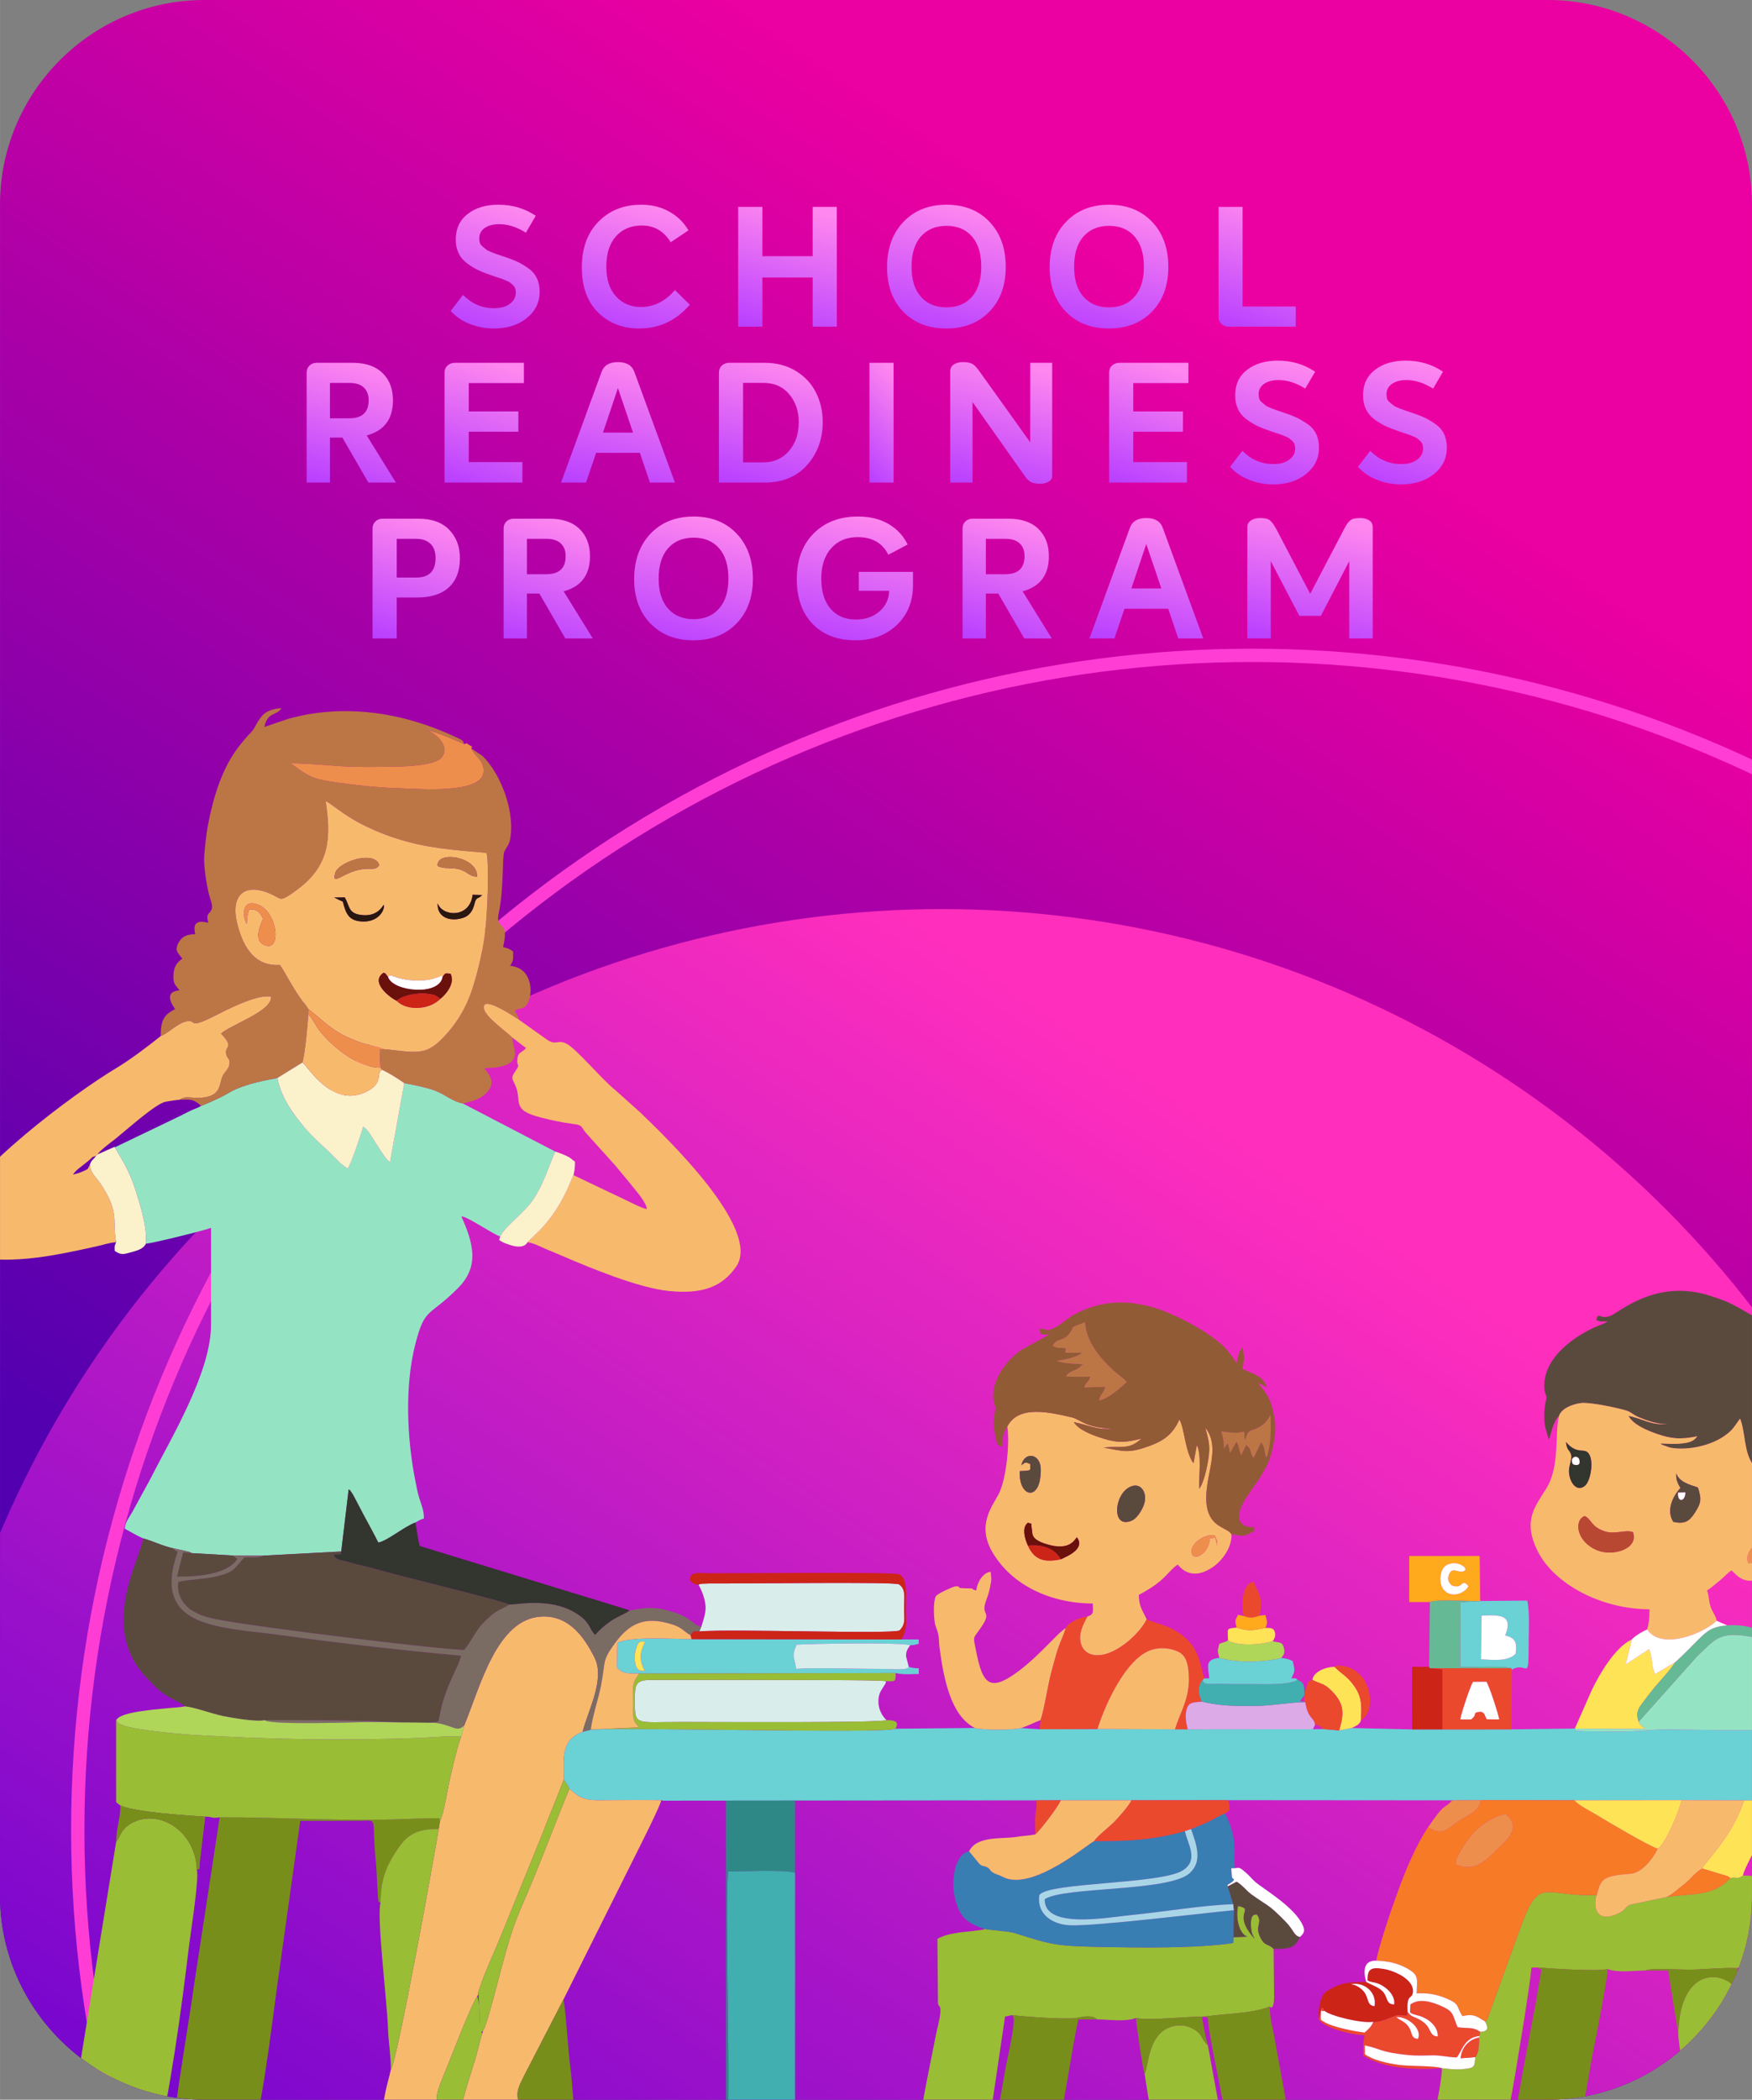 <?xml version="1.0" encoding="UTF-8"?>
<!DOCTYPE svg PUBLIC "-//W3C//DTD SVG 1.1//EN" "http://www.w3.org/Graphics/SVG/1.1/DTD/svg11.dtd">
<!-- Creator: CorelDRAW X7 -->
<svg xmlns="http://www.w3.org/2000/svg" xml:space="preserve" width="1.372in" height="1.644in" version="1.1" style="shape-rendering:geometricPrecision; text-rendering:geometricPrecision; image-rendering:optimizeQuality; fill-rule:evenodd; clip-rule:evenodd"
viewBox="0 0 30335 36350"
 xmlns:xlink="http://www.w3.org/1999/xlink">
 <rect x="0" y="0" width="30335" height="36350" fill="#808080" stroke="none"/>
 <defs>
  <style type="text/css">
   <![CDATA[
    .str0 {stroke:#FF3DD5;stroke-width:230.297}
    .fil2 {fill:none}
    .fil32 {fill:#28180F}
    .fil22 {fill:#2E8986}
    .fil19 {fill:#33352F}
    .fil15 {fill:#387EB2}
    .fil13 {fill:#41AFAF}
    .fil9 {fill:#5A4A3E}
    .fil18 {fill:#65BA95}
    .fil30 {fill:#69110A}
    .fil5 {fill:#6AD1D5}
    .fil10 {fill:#788E1A}
    .fil17 {fill:#7A6C63}
    .fil11 {fill:#915B36}
    .fil4 {fill:#94E4C4}
    .fil31 {fill:#972415}
    .fil8 {fill:#99BD34}
    .fil27 {fill:#A9D6E7}
    .fil21 {fill:#AFD658}
    .fil29 {fill:#B94832}
    .fil7 {fill:#BC7646}
    .fil25 {fill:#CC2417}
    .fil3 {fill:#D9EDEB}
    .fil26 {fill:#DCAAE7}
    .fil14 {fill:#EB492E}
    .fil23 {fill:#EE8E4D}
    .fil12 {fill:#F77A26}
    .fil6 {fill:#F7BA6D}
    .fil20 {fill:#FBF2CB}
    .fil16 {fill:#FFA91D}
    .fil24 {fill:#FFE357}
    .fil28 {fill:white}
    .fil1 {fill:url(#id1)}
    .fil0 {fill:url(#id2)}
    .fil33 {fill:url(#id3);fill-rule:nonzero}
   ]]>
  </style>
   <clipPath id="id0">
    <path d="M3537 0l23262 0c1945,0 3536,1592 3536,3537l0 29276c0,1946 -1591,3537 -3536,3537l-23262 0c-1945,0 -3537,-1591 -3537,-3537l0 -29276c0,-1945 1592,-3537 3537,-3537z"/>
   </clipPath>
  <linearGradient id="id1" gradientUnits="userSpaceOnUse" x1="8307.14" y1="45264.9" x2="24312.9" y2="21639.8">
   <stop offset="0" style="stop-opacity:1; stop-color:#6200D1"/>
   <stop offset="1" style="stop-opacity:1; stop-color:#FF2EBD"/>
  </linearGradient>
  <linearGradient id="id2" gradientUnits="userSpaceOnUse" x1="7505.07" y1="29485.3" x2="22830.2" y2="6864.85">
   <stop offset="0" style="stop-opacity:1; stop-color:#5200B0"/>
   <stop offset="1" style="stop-opacity:1; stop-color:#EB00A1"/>
  </linearGradient>
  <linearGradient id="id3" gradientUnits="objectBoundingBox" x1="38.331%" y1="106.126%" x2="61.669%" y2="0%">
   <stop offset="0" style="stop-opacity:1; stop-color:#B940FF"/>
   <stop offset="1" style="stop-opacity:1; stop-color:#FF87EF"/>
  </linearGradient>
 </defs>
 <g id="Layer_x0020_1">
  <path class="fil0" d="M3537 0l23262 0c1945,0 3536,1592 3536,3537l0 29276c0,1946 -1591,3537 -3536,3537l-23262 0c-1945,0 -3537,-1591 -3537,-3537l0 -29276c0,-1945 1592,-3537 3537,-3537z"/>
  <g style="clip-path:url(#id0)">
   <g id="_2278673451552">
    <circle class="fil1" cx="16310" cy="33452" r="17714"/>
    <circle class="fil2 str0" cx="21684" cy="31683" r="20338"/>
    <g>
     <path class="fil3" d="M39857 37718c26,-188 85,-295 256,-336l-9 301 -247 35zm-1850 0c8,-171 104,-308 240,-340l8 99 3 50 -15 157 -236 34zm966 -393c129,123 24,171 216,199 -44,-261 -205,-260 -277,-348 441,-13 368,257 548,263 44,-262 -408,-276 -449,-325 -100,-118 104,-295 505,-132 141,57 178,123 221,270 152,6 218,-40 357,25 -6,185 -146,-28 -282,448 -394,3 -672,65 -867,65 -166,-1 -485,-73 -593,-59 -15,-228 44,-386 303,-476 121,-42 228,-16 318,70zm-1851 7c92,89 60,175 179,186 78,-146 -145,-275 -253,-311 211,-156 441,219 549,237 29,-130 -121,-239 -237,-274 -71,-22 -81,-13 -134,-22 -100,-15 -36,43 -84,-36 -76,-128 121,-285 508,-135 176,69 188,171 228,275 148,7 221,-37 361,25 4,203 -121,-72 -286,450 -295,2 -476,41 -751,59 -279,18 -472,-51 -714,-64 -3,-169 -3,-246 99,-338 161,-145 369,-212 535,-52zm-15972 -626c70,354 137,707 194,1065 72,454 -114,670 -581,633 -384,-29 -491,-315 -594,-658 -91,-308 -157,-711 -209,-1037l-740 1 -873 -6c-100,491 -142,1339 -676,1384 -829,71 -470,-831 -416,-1357l-152 5c6,155 -149,841 -199,1015 -95,329 -213,616 -572,652 -934,92 -561,-792 -420,-1644l-552 0c-245,-20 -546,-5 -797,-5 -119,0 -281,-9 -395,4 -109,12 -274,12 -402,30 -44,66 -40,993 -11,1123 341,16 1553,7 1756,164 -19,27 -9,39 -110,65 -37,10 -90,16 -125,22 -555,80 -1587,96 -2133,96 -419,0 -833,-11 -1245,-27 -142,-6 -999,-24 -1089,-156 188,-145 1435,-162 1751,-162 44,-147 17,-885 17,-1094l-430 14c-373,-25 -653,12 -971,22 -164,4 -335,-7 -499,-2 -179,5 -176,26 -495,26 -61,36 -137,24 -216,24 9,270 3,551 -268,689 -173,88 -149,10 -188,102 42,166 68,258 5,412 -331,100 -893,29 -1253,-3 -211,182 -1187,143 -1530,105 -322,-35 -416,-93 -368,-441 33,-245 75,-473 115,-714l-1979 125c-64,33 -134,19 -228,18 -85,253 -246,438 -567,461 -353,25 -586,-83 -667,-338l-131 1 -83 7 -162 26c-107,347 -268,638 -633,694 -454,70 -794,-48 -875,-442l-90 -12c-112,17 -203,52 -296,86 -255,94 -274,237 -18,336 88,34 177,63 263,85 491,126 1373,220 1889,278 309,35 2376,222 2670,220 201,-2 483,33 674,48 377,32 977,28 1372,73 108,12 235,-1 345,3 286,8 710,52 1046,50l698 24c150,1 181,25 322,27 124,2 251,-3 375,-2 142,2 173,27 322,27 576,1 1204,50 1745,49 493,-1 914,27 1420,24l697 26c209,0 521,-19 718,3 424,48 958,20 1424,21 150,0 181,25 322,26l1819 -1c255,0 430,25 698,25l5753 0c267,0 450,-26 697,-25l1794 1c159,1 203,-25 347,-26 408,-5 1065,42 1431,-14 223,-34 770,-6 1062,-9 143,-2 187,-27 347,-27 505,2 932,-24 1420,-24l1744 -49c159,0 203,-25 347,-27 116,-1 234,1 350,2 160,0 204,-25 347,-27 116,-1 235,4 351,2 144,-2 188,-27 347,-26l4110 -224c853,-41 3449,-259 4149,-533 133,-52 151,-54 210,-165 -76,-143 -200,-169 -415,-233 -428,-127 -1745,-295 -2252,-338 -185,-15 -1400,-105 -1479,-140 -92,-41 -92,-101 -238,-110l-199 21c-118,-295 -485,-292 -797,-228 -88,80 -75,105 -75,256 -86,-2 -97,-17 -175,-24 -64,-5 -135,1 -199,0 -148,-1 -223,-26 -398,-26l-199 37c-109,-142 -76,-198 -309,-252 -176,-41 -370,-34 -513,25 -51,58 -53,50 -75,140 -153,0 -193,-22 -323,-25l-1021 -17 -178 0c0,200 -24,827 15,977 359,0 1549,7 1753,162 -38,56 -5,37 -108,64 -536,143 -4407,203 -4594,-64 192,-153 1421,-151 1754,-164 38,-144 16,-832 13,-1029 -109,8 -294,33 -368,-28l-528 -26c-181,-2 -369,7 -550,2 -184,-6 -205,-26 -522,-26 -183,0 -365,-2 -548,1l-61 24c20,413 -200,602 -613,549 -262,-33 -374,-239 -441,-456 -42,-133 -19,-143 -155,-139 138,558 105,969 -549,930 -474,-28 -638,-567 -692,-964 -130,18 -407,49 -498,-20l-851 2 -650 -5c-63,336 -210,639 -569,658 -473,26 -560,-245 -536,-680l-138 11c-45,42 -162,517 -224,639 -103,206 -202,340 -497,359 -829,52 -604,-610 -545,-1001 -261,-6 -1737,49 -1839,-33l-667 0c22,528 447,1453 -386,1411 -327,-16 -430,-244 -518,-519 -83,-258 -137,-562 -180,-842 -30,-21 36,-26 -88,-23z"/>
     <path class="fil4" d="M3480 19145c-58,39 -111,50 -183,84 -72,34 -111,56 -183,92l-1123 540c57,118 135,225 203,364 63,130 111,244 157,392 81,260 198,622 175,913 100,-2 1057,-240 1128,-274 0,557 -1,1113 0,1670 2,831 -688,1961 -1063,2699l-299 548c-52,93 -122,169 -132,291 109,58 211,124 323,169 166,46 327,129 516,171 56,11 107,21 162,34 21,4 59,12 78,18 74,22 7,-9 77,31l708 41 535 2 1349 -71 129 -1077c26,22 20,14 44,46 10,13 31,49 40,64l179 342c90,167 178,325 250,471 165,-34 448,-277 641,-347 47,-24 79,-52 149,-69 0,-145 -42,-232 -78,-345 -32,-103 -54,-220 -78,-346 -136,-704 -179,-1601 6,-2324 167,-654 230,-462 742,-977 377,-379 260,-780 56,-1240 106,2 535,303 672,349 87,-179 420,-414 566,-631 191,-284 252,-529 388,-839l-1601 -833c-179,-35 -302,-151 -470,-218 -133,-54 -386,-105 -544,-134l-247 1370c-72,-50 -177,-230 -233,-312 -58,-85 -142,-254 -232,-305 -37,141 -213,660 -267,725 -140,-81 -238,-216 -364,-328 -339,-302 -775,-769 -853,-1240 -244,47 -496,97 -712,191 -106,45 -179,101 -294,154 -113,53 -206,97 -317,139z"/>
     <path class="fil5" d="M15504 29927c-172,90 -4607,-29 -5271,16l-145 37c-359,131 -339,409 -326,828l23 33c11,16 21,30 31,48 33,55 24,38 42,81 96,61 123,128 277,171 121,34 282,23 418,23 297,-1 600,-6 896,1l37 8 6458 -6 423 -1 1224 0 1671 -2 3886 3 490 -4 1622 3 1856 -2 1082 4 466 5 6488 -10c108,-28 143,-44 215,-99 36,-28 49,-40 78,-71l84 -94c42,-206 84,-300 39,-545l-63 -149c-113,-226 -299,-241 -591,-276l-136 0 -118 4 -1351 0 -797 -9 -1096 13 -548 -1 -946 1 -673 1 -794 2c-46,28 -1349,0 -1597,-1 -276,0 -500,38 -797,38l-624 -6c-204,-11 -147,2 -169,-47l-1099 14 -1194 1 -525 0 -1046 -24 -218 42 -280 -25 -174 3 -2167 2 -221 0 -1342 -6 -1002 5 -324 -21c-108,37 -691,37 -797,-1l-1375 13z"/>
     <path class="fil6" d="M8035 29876l-50 190c-72,185 -140,501 -191,714 -46,192 -107,614 -177,751l-21 131c-80,500 -719,4022 -829,4168 -28,126 -68,263 -93,382 -16,75 -19,113 -38,187 -22,88 -54,102 -24,206 -53,238 -146,703 -105,935 230,132 1202,121 1427,12l7 -225c28,30 31,43 67,80l107 79c137,-16 404,44 569,55 108,7 217,12 326,8 117,-5 186,-8 233,-78 42,-238 -111,-591 -180,-798 -148,-447 -133,-447 25,-765l668 -1294 1278 -2561c56,-112 393,-779 415,-888 -296,-7 -599,-2 -896,-1 -136,0 -297,11 -418,-23 -154,-43 -181,-110 -277,-171 -287,690 -522,1343 -823,2027 -151,344 -237,642 -350,1062 -50,184 -256,1012 -324,1104l-11 46c-30,74 -91,342 -128,459 -120,374 -329,1056 -359,1410 -80,-58 -48,-8 -105,-172 -228,-653 -292,-448 -11,-1140 87,-216 425,-1091 515,-1205 20,-35 16,-24 20,-74 96,-309 245,-623 371,-925l743 -1830c119,-312 244,-611 366,-924 -13,-419 -33,-697 326,-828 84,-351 397,-909 205,-1287 -164,-322 -422,-727 -910,-708 -783,30 -1068,1218 -1348,1891z"/>
     <path class="fil7" d="M2782 17937c133,-52 275,-205 420,-248 224,-65 17,148 485,-87 206,-104 755,-396 1005,-348 27,245 -688,482 -866,638 244,261 55,203 91,362 20,89 83,70 48,197 -19,70 -85,116 -114,183 -64,149 -14,374 -446,372 -115,-1 -196,-38 -299,33 136,0 209,-23 317,57 4,3 10,8 14,11 32,26 18,12 43,38 111,-42 204,-86 317,-139 115,-53 188,-109 294,-154 216,-94 468,-144 712,-191l435 -269c44,-176 91,-633 99,-831l6 -88c-40,-68 -89,-116 -138,-186 -173,-249 -232,-392 -358,-582 -440,25 -627,-305 -728,-671 -156,-560 133,-781 627,-530 114,58 111,82 223,18 74,-43 138,-92 207,-144 545,-416 554,-906 462,-1511 102,51 297,226 572,373 199,107 424,202 646,273 539,174 985,200 1568,252 50,236 12,1018 -16,1281 -39,377 -125,752 -234,1086 -115,350 -295,617 -495,825 -322,335 -485,257 -1034,205 -123,12 -50,-26 -72,54l15 267 28 37c89,39 313,178 383,231 158,29 411,80 544,134 168,67 291,183 470,218 188,-42 313,-80 419,-193 167,-181 19,-323 -46,-420 793,0 444,-412 493,-523 -120,-117 -501,-380 -504,-526 -5,-214 553,183 609,211 -18,-79 -39,-90 -75,-158 106,-51 161,-13 225,-124 38,-66 62,-180 47,-297 -24,-195 -140,-334 -347,-352 57,-107 50,-89 50,-249 -73,-49 -73,-51 -174,-75 122,-526 -147,-254 -74,-594 88,-409 58,-970 94,-1055 31,-72 78,-112 98,-201 96,-442 -127,-1114 -472,-1458l-194 -130c59,139 221,202 211,397 -20,398 -1126,300 -1456,290 -368,-10 -733,-51 -1075,-98 -472,-64 -504,-118 -812,-333 296,-2 609,33 889,50 297,17 625,11 923,7 229,-4 695,-24 804,-158 185,-225 -190,-491 -320,-489 228,37 503,171 711,257 -32,-71 -6,-56 -149,-123 -909,-427 -1931,-586 -2903,-313l-409 139c63,-272 193,-179 298,-324 -125,3 -266,45 -339,134 -110,133 -108,202 -202,297 -73,73 -97,108 -162,186 -323,392 -476,912 -574,1420 -22,115 -66,472 -63,602 5,171 43,425 85,586 21,83 69,186 47,250 -35,101 -105,54 -62,238 -193,-45 -270,1 -224,199 -143,0 -230,41 -285,140 -86,152 -4,186 61,284 -81,54 -139,124 -151,250 -17,196 33,197 101,298 -291,24 -112,268 -75,324 -188,99 -249,184 -249,468z"/>
     <path class="fil8" d="M21358 33537l-2 99c-645,96 -1599,82 -2286,69 -797,-15 -867,-40 -1511,-244 -78,-25 -396,-48 -506,-66 -49,25 -344,45 -434,59 -173,27 -264,45 -388,111l9 1113c23,94 52,21 40,178 -7,91 -55,271 -76,376 -49,246 -99,496 -149,748 -48,241 -92,510 -147,749 -92,0 -183,1 -274,0 -85,-1 -208,-21 -274,30l552 0c-141,852 -514,1736 420,1644 359,-36 477,-323 572,-652 50,-174 205,-860 199,-1015l0 -32c68,-95 45,-81 65,-210l234 -1584 124 -25c161,24 912,78 1096,52 113,-16 272,-71 374,23 204,0 491,46 672,-25 249,50 843,-27 1146,-22l31 -3 294 -32c110,-7 195,-18 298,-28 179,-18 391,-47 548,-114 0,0 72,96 76,-173l-9 -824c-85,-97 -158,-33 -240,-222 -82,-187 58,-239 -52,-376 -19,9 -118,-33 -99,226 7,94 27,136 64,199 -414,-462 22,-505 -288,-571 -49,210 22,491 161,532l-240 10z"/>
     <path class="fil6" d="M38493 26962c132,-74 34,-145 179,-150 96,268 -272,458 -523,448 -308,-11 -563,-386 -374,-489 54,37 18,9 48,65 7,13 -4,4 23,55 116,218 580,108 647,71zm2569 -390c-48,53 -32,53 -44,115 -75,373 -370,335 -280,94 32,-87 163,-216 247,-242 162,-51 157,94 192,186 -32,-118 -20,-115 -115,-153zm-1559 -687c344,-99 281,518 45,635 -293,147 -333,-260 -205,-507 47,-90 66,-101 160,-128zm-1760 -210c344,780 -433,813 -302,126 31,-166 163,-162 302,-126zm-552 41c-77,344 52,492 -114,822 -177,354 -85,487 -25,748 -242,56 -330,289 -525,346 -182,54 -216,126 -318,355 -56,124 -529,735 -672,1097l-79 145 -25 50c-8,107 -53,183 -80,294 -28,117 -44,199 -44,360l1351 0c-24,-87 -68,-168 -109,-248 -46,-92 -63,-191 -146,-242l-75 13c0,-253 338,-950 439,-1009l333 -165c0,-56 -9,-164 -7,-204 5,-143 79,-86 -42,-219 -141,-154 63,-85 -175,-199 68,-102 167,-159 199,-299l292 305c76,73 273,218 381,243 -24,290 -381,24 -473,0 37,55 148,151 217,183 117,53 206,19 306,-34 -21,89 -45,166 -121,206 -124,65 -163,-12 -228,-56 66,249 353,193 548,-175 63,2 460,81 520,100 250,-2 654,59 875,-100 70,7 -22,12 53,-1 144,-26 375,-180 484,-223 33,-54 250,-243 317,-317l266 -349c51,40 107,95 200,119 74,33 205,-14 291,-58 93,-48 171,-117 229,-195 59,-79 104,-149 137,-262 52,-180 34,-179 15,-341 -67,-60 -110,-119 -197,-124 -141,-13 -131,-12 -251,42l-18 -39c-3,-6 -6,-15 -9,-21l-24 -63c-37,142 -126,270 -230,300 -64,-940 -257,-962 -281,-1168l92 363c-81,-92 -138,-195 -223,-283 -203,-209 -564,-590 -838,-677 92,111 351,368 360,575 -294,-31 -611,-35 -877,-138 -240,-94 -480,-270 -685,-337 145,429 974,576 1097,535 -592,91 -1034,-19 -1477,-328 -236,-165 -330,-407 -364,-710 -69,74 -89,207 -96,311 -11,170 61,418 158,553 40,56 34,33 71,104 23,47 18,54 53,108 -415,-292 -376,-615 -345,-967 -130,273 -75,700 53,874 40,55 113,140 160,163 -21,-3 -73,-15 -89,-13 -78,10 -19,-29 -72,31 49,-76 -30,-88 -85,-148 -54,-60 -48,-75 -126,-132l48 499z"/>
     <path class="fil7" d="M37191 25716l-48 -499c78,57 72,72 126,132 55,60 134,72 85,148 53,-60 -6,-21 72,-31 16,-2 68,10 89,13 -47,-23 -120,-108 -160,-163 -128,-174 -183,-601 -53,-874 -31,352 -70,675 345,967 -35,-54 -30,-61 -53,-108 -37,-71 -31,-48 -71,-104 -97,-135 -169,-383 -158,-553 7,-104 27,-237 96,-311 34,303 128,545 364,710 443,309 885,419 1477,328 -123,41 -952,-106 -1097,-535 205,67 445,243 685,337 266,103 583,107 877,138 -9,-207 -268,-464 -360,-575 274,87 635,468 838,677 85,88 142,191 223,283l-92 -363c24,206 217,228 281,1168 104,-30 193,-158 230,-300l24 63c3,6 6,15 9,21l18 39c120,-54 110,-55 251,-42l-94 -67c135,-272 0,-737 -29,-1017 115,196 115,531 192,668 56,-890 -378,-1091 -489,-1433 177,193 347,320 460,639 52,146 78,316 80,494 2,203 -44,374 -30,560 6,-5 13,-20 16,-15 34,62 223,-548 247,-743 69,-570 -57,-1109 -385,-1563 -142,-196 -282,-369 -493,-481 -103,-33 -267,-68 -357,-116l-306 -143c-688,-240 -1305,-147 -1750,-9 -52,16 -102,29 -167,54 -110,42 -241,118 -334,139 -177,-118 -158,-193 -432,-287 -6,-2 -12,-4 -18,-6 -132,-44 -259,-60 -401,-35 -376,66 -582,224 -749,497 -318,523 -44,1650 703,1476 30,63 37,132 60,214 34,119 158,470 235,565 35,44 -7,4 43,43z"/>
     <path class="fil9" d="M31573 23922l0 0zm-4582 598c35,-125 209,-208 385,-231 151,-19 649,87 789,132 80,26 105,68 210,113 149,63 317,121 499,122 -314,13 -420,-95 -678,-145 82,150 302,245 490,311 263,92 421,99 702,43 -61,83 -129,108 -261,123 -126,15 -250,6 -377,0 5,5 13,4 16,13 3,9 12,10 17,12l133 48c318,58 736,-40 977,-228 52,-40 85,-69 127,-123l109 -151c95,235 64,585 224,795 96,-166 41,-407 36,-577 14,176 60,272 57,516 -3,192 -22,381 -15,572 82,-145 138,-329 179,-514 68,-302 26,-358 -7,-630 325,473 -254,1176 17,1623 74,122 207,236 362,285l2 134 19 -100c172,41 300,48 346,-125 -347,0 -186,-363 -25,-573 155,-202 271,-325 391,-581 150,-322 205,-833 58,-1163 -85,-190 -129,-193 -200,-299 73,19 97,59 175,100 -15,-170 -306,-322 -424,-349 10,-121 61,-273 0,-399 -59,24 -85,50 -99,225l-50 0c-84,-314 -783,-698 -1079,-865 -169,-95 -274,-132 -474,-198 -961,-315 -1592,298 -1752,349 -183,58 -191,-87 -232,66 77,37 91,25 199,25l-64 35c-21,10 -49,21 -71,29 -68,27 -85,33 -139,60 -381,187 -844,539 -824,1023 5,115 36,112 38,168 1,55 -44,103 -37,380 5,158 47,223 76,348 4,-5 7,-20 8,-17 6,16 67,-310 167,-382z"/>
     <path class="fil6" d="M30271 27062c-97,-256 295,-486 417,-361 38,38 37,43 39,108l-3 73c0,-3 0,7 1,10 -9,-89 -20,-126 -49,-179 -173,60 -38,-62 -112,150 -17,48 -39,74 -77,107 -68,57 -97,95 -216,92zm-1996 -538c103,290 -343,425 -616,316 -361,-144 -416,-519 -220,-596 122,61 105,178 332,261 195,70 364,-33 504,19zm697 -178c-129,-203 -2,-452 124,-587 -41,-69 -83,-142 -72,-254 47,146 224,197 375,245 64,201 62,263 -59,448 -92,141 -174,191 -368,148zm-1770 -1166c-26,-88 -71,-61 -88,-216 214,251 339,61 415,238 62,145 4,445 -87,520 -153,126 -286,-90 -275,-278 5,-89 57,-189 35,-264zm-211 -660c-70,287 17,864 -210,1236 -190,314 -427,556 -156,1098 281,563 1093,1005 1935,1005 0,194 -9,217 -39,349 246,369 979,68 1202,-150 -11,-84 -68,-139 -103,-238 -35,-102 -31,-216 -64,-285 91,-61 123,-96 210,-164 87,-68 136,-133 213,-185 71,48 217,317 613,90 202,-116 339,-276 392,-513l-2 -134c-155,-49 -288,-163 -362,-285 -271,-447 308,-1150 -17,-1623 33,272 75,328 7,630 -41,185 -97,369 -179,514 -7,-191 12,-380 15,-572 3,-244 -43,-340 -57,-516 5,170 60,411 -36,577 -160,-210 -129,-560 -224,-795l-109 151c-42,54 -75,83 -127,123 -241,188 -659,286 -977,228l-133 -48c-5,-2 -14,-3 -17,-12 -3,-9 -11,-8 -16,-13 127,6 251,15 377,0 132,-15 200,-40 261,-123 -281,56 -439,49 -702,-43 -188,-66 -408,-161 -490,-311 258,50 364,158 678,145 -182,-1 -350,-59 -499,-122 -105,-45 -130,-87 -210,-113 -140,-45 -638,-151 -789,-132 -176,23 -350,106 -385,231z"/>
     <path class="fil6" d="M7621 17293c-184,182 -560,223 -756,30 -113,-53 -468,-323 -222,-484 66,37 4,-10 46,35 9,10 31,43 33,46 -1,-68 95,-13 167,8 239,66 542,70 761,-38l11 23c50,-63 33,-72 141,-56 85,171 -96,374 -181,436zm-3349 -1296c-77,-137 -89,-443 191,-338 352,131 420,842 107,697 -214,-99 -12,-432 -16,-457 -52,-96 -95,-164 -239,-157 -29,77 -39,142 -43,255zm1664 -388c-55,-23 -123,-60 -149,-71l183 -2c88,156 57,273 278,303 205,28 322,-58 395,-175 27,65 -68,290 -349,289 -248,-2 -305,-127 -358,-344zm1642 28c74,231 558,268 605,-147l166 5c-78,75 -80,29 -117,97 -23,42 -26,241 -225,301 -232,69 -443,-22 -429,-256zm-1 -647c-26,-274 695,-162 684,185 -142,1 -151,-84 -316,-128 -121,-33 -272,2 -368,-57zm-1009 -13c-66,83 -90,57 -224,63 -382,18 -605,331 -541,76 49,-193 678,-407 765,-139zm-1225 2496c298,228 419,409 914,580 106,36 313,71 388,109 549,52 712,130 1034,-205 200,-208 380,-475 495,-825 109,-334 195,-709 234,-1086 28,-263 66,-1045 16,-1281 -583,-52 -1029,-78 -1568,-252 -222,-71 -447,-166 -646,-273 -275,-147 -470,-322 -572,-373 92,605 83,1095 -462,1511 -69,52 -133,101 -207,144 -112,64 -109,40 -223,-18 -494,-251 -783,-30 -627,530 101,366 288,696 728,671 126,190 185,333 358,582 49,70 98,118 138,186z"/>
     <path class="fil6" d="M21028 26577c75,131 32,97 53,195l-42 -156c-172,53 -50,-50 -111,125 -67,192 -256,265 -292,158 -53,-154 206,-350 392,-322zm-2661 417c-302,64 -463,-1 -569,-237 -51,-108 -115,-317 2,-397 99,43 38,-27 65,100 20,90 -33,180 246,269 427,136 501,-94 536,-116 141,190 -133,316 -280,381zm1210 -1259c171,-72 274,90 246,253 -20,117 -127,292 -223,335 -363,162 -318,-464 -23,-588zm-1920 -268c6,-2 14,-1 18,-1 210,-9 153,-9 166,-120 -92,-37 -77,-38 -157,20 53,-245 337,-209 337,76 1,576 -391,480 -364,25zm-216 -772c43,253 -10,891 -146,1163 -111,219 -386,534 -117,1004 339,590 1030,897 1743,897 0,147 27,188 -93,224 -72,134 -164,298 -111,478 48,164 217,235 430,173 284,-82 599,-377 708,-601 -68,-143 -137,-225 -137,-423 481,-255 485,-398 673,-524 25,19 215,314 612,40 157,-108 328,-335 320,-563 -78,-151 -516,-95 -425,-814 48,-380 202,-743 -28,-1032 55,218 90,297 50,553 -18,116 -77,408 -157,503 -6,-229 46,-582 -40,-758l-58 317c-148,-200 -153,-601 -244,-759 -107,242 -255,363 -515,458 -371,135 -448,93 -797,29 315,-36 435,49 653,-155 -265,66 -399,82 -670,-4 -185,-58 -413,-145 -500,-281 241,42 386,139 669,113 -465,-13 -560,-162 -697,-194 -381,-88 -926,-223 -1123,156z"/>
     <path class="fil8" d="M29958 32514c-294,320 -652,259 -1101,326 -72,17 -632,131 -642,136 -88,45 -67,94 -213,157 -434,186 -401,-235 -353,-328 -969,38 -991,-374 -1357,657l-537 1484c-27,40 -12,20 -42,49 56,104 64,178 -85,177l-12 75 -6 28c-1,224 -24,263 -54,320 -2,4 -7,12 -11,17 -15,168 -15,186 -187,205 -158,17 -246,2 -394,-14 16,120 -108,739 -140,876l-1835 0c102,82 1578,27 1839,33 -59,391 -284,1053 545,1001 295,-19 394,-153 497,-359 62,-122 179,-597 224,-639 2,-116 34,-215 56,-328 78,-403 340,-1996 367,-2324l125 -2c215,20 1020,70 1195,27 178,69 456,25 656,25 67,-51 637,-11 789,-15 263,-6 549,-38 797,-27l75 -32c246,45 861,-82 1120,-129 153,-67 100,-212 100,-569 0,-108 0,-216 0,-324 0,-107 17,-239 -25,-324 -25,-69 7,-41 -94,-81 -206,-80 -881,-141 -1077,-145 -108,81 -103,16 -220,47z"/>
     <path class="fil8" d="M2010 31888l-687 4229c-58,379 -184,1123 -184,1459l-75 17 90 12c81,394 421,512 875,442 365,-56 526,-347 633,-694l162 -26 -141 0c272,-1169 449,-2473 593,-3667 26,-214 177,-1160 131,-1291 -8,-622 -600,-1048 -1080,-832 -238,108 -245,261 -317,351z"/>
     <path class="fil10" d="M2907 37320l131 -1c81,255 314,363 667,338 321,-23 482,-208 567,-461 94,1 164,15 228,-18l-198 0c212,-444 410,-2182 493,-2770l403 -2886 1047 -1c325,-6 176,-76 269,777l31 568c22,84 -23,28 43,76 0,-380 90,-615 255,-871 171,-265 309,-414 753,-409l21 -131c-23,-70 23,-42 -53,-55 -292,1 -634,21 -946,26 -882,15 -1931,-45 -2815,-41l-444 2905c-94,678 -245,1514 -323,2168 -30,245 -88,519 -30,768l-99 18z"/>
     <path class="fil11" d="M21146 24780c125,15 263,45 390,3 29,55 -12,77 26,139 55,-185 66,-132 218,-204 109,-52 166,-126 218,-222 11,242 5,553 -70,737 -50,-116 -13,-169 -93,-264l-129 268c-74,-92 -26,-146 -129,-223l-85 176c-47,-78 -26,-151 -80,-228 -24,29 -2,-4 -34,49l-79 143 -37 -165c-26,24 -12,5 -38,42 -20,28 -15,22 -28,56 -5,-123 -17,-209 -50,-307zm639 -833l0 0zm-3163 -994c37,-19 121,-41 164,-63 18,338 277,642 501,842 67,60 165,128 222,190 -74,75 -338,312 -479,319 27,-120 71,-103 107,-233l-363 11c24,-101 56,-57 106,-186l-418 -1c24,-84 140,-99 217,-150l71 -65c-167,-12 -325,-6 -456,-61 14,3 355,-46 440,-138l-286 1 3 -65c0,-7 -1,-11 -3,-17 -116,-5 -134,6 -220,-38 80,-168 201,-37 335,-286 19,-35 -39,-7 59,-60zm-1181 1742c197,-379 742,-244 1123,-156 137,32 232,181 697,194 -283,26 -428,-71 -669,-113 87,136 315,223 500,281 271,86 405,70 670,4 -218,204 -338,119 -653,155 349,64 426,106 797,-29 260,-95 408,-216 515,-458 91,158 96,559 244,759l58 -317c86,176 34,529 40,758 80,-95 139,-387 157,-503 40,-256 5,-335 -50,-553 230,289 76,652 28,1032 -91,719 347,663 425,814 118,2 115,32 208,20 85,-10 102,-49 180,-70l0 -74c-384,0 -261,-320 -125,-524 132,-197 243,-329 358,-564 78,-162 166,-530 127,-768 -25,-148 -39,-238 -94,-354 -86,-184 -122,-178 -192,-282 65,17 91,43 150,75 -47,-200 -257,-244 -424,-324 36,-155 36,-219 0,-374 -65,75 -73,162 -99,274 -71,-101 -136,-213 -268,-330 -280,-248 -859,-553 -1221,-647 -383,-99 -722,-103 -1080,27 -360,130 -404,248 -584,338 -151,75 -116,26 -259,14 11,133 30,100 174,100l-498 274c-264,187 -545,554 -464,915 28,128 42,-17 19,133 -24,162 -44,185 -11,355 42,214 29,239 132,266 0,-191 21,-225 89,-348z"/>
     <path class="fil12" d="M25202 32269c12,-165 232,-454 320,-548 102,-111 327,-275 547,-318 306,247 -19,487 -163,628 -156,152 -375,402 -704,238zm-478 -632c-192,280 -389,740 -514,1090 -72,202 -142,394 -205,592 -63,199 -133,419 -177,624 194,3 368,43 519,124 233,126 187,184 182,444 187,-16 359,19 512,84 247,104 166,132 281,308 211,-50 258,16 391,92 30,-29 15,-9 42,-49l537 -1484c366,-1031 388,-619 1357,-657 73,-294 110,-328 588,-368 196,-16 387,-265 467,-433 -185,-62 -862,-466 -1093,-605 -103,-61 -283,-151 -351,-233l-1622 -3c-14,197 -239,262 -397,373 -67,47 -171,135 -238,158 -126,41 -198,-31 -279,-57z"/>
     <path class="fil6" d="M8879 17967c78,60 153,123 229,175 -60,82 -133,62 -148,177 -24,190 73,59 -51,247 -60,92 -42,107 9,214 133,283 -89,434 454,568 222,55 340,81 583,114 133,18 110,54 182,142l484 537c53,56 96,114 148,176 57,68 108,128 158,191 76,99 263,300 273,424 -107,-25 -216,-85 -315,-133l-955 -455c-38,51 -196,603 -670,1037l-127 124c124,20 200,68 310,114 107,45 179,73 281,118 499,215 1337,561 1854,612 573,57 917,-62 1167,-419 454,-649 -1219,-2247 -1662,-2674l-434 -388c-227,-181 -675,-718 -843,-801 -157,-79 -177,47 -347,-77l-475 -338c-56,-28 -614,-425 -609,-211 3,146 384,409 504,526z"/>
     <path class="fil9" d="M3206 29540c156,13 453,125 650,166 152,31 590,108 725,72 666,0 1599,0 2261,34 170,9 602,29 747,-9l20 -78c88,-530 343,-875 373,-1063 -1016,-92 -2090,-214 -3108,-354 -1069,-147 -2269,-108 -1797,-1446 -7,-3 -40,-23 -44,-25 -4,-3 -14,-6 -17,-15 -3,-11 -11,-12 -17,-18 -189,-42 -350,-125 -516,-171 -66,315 -480,1070 -299,1775 74,291 206,492 393,678 107,106 158,171 290,258 102,68 269,135 339,196z"/>
     <path class="fil6" d="M1263 20334l-48 29 48 -29zm1519 -2397c-221,177 -531,411 -771,555 -740,442 -2528,1780 -2794,2511 -365,1002 1141,819 1655,734 211,-35 371,-69 563,-109 91,-19 160,-35 266,-59 117,-25 186,-56 309,-64 -59,-335 26,-454 -136,-785 -48,-97 -113,-202 -170,-278 -65,-85 -137,-142 -148,-282 -42,78 -12,69 -106,112 -64,29 -121,47 -187,62 49,-74 108,-110 180,-169 37,-30 61,-49 97,-77 66,-54 34,-54 122,-78l25 -25c52,-78 234,-209 320,-277 167,-133 689,-604 859,-635 60,-11 201,-33 240,-34 103,-71 184,-34 299,-33 432,2 382,-223 446,-372 29,-67 95,-113 114,-183 35,-127 -28,-108 -48,-197 -36,-159 153,-101 -91,-362 178,-156 893,-393 866,-638 -250,-48 -799,244 -1005,348 -468,235 -261,22 -485,87 -145,43 -287,196 -420,248z"/>
     <path class="fil8" d="M2085 31258c261,112 1111,171 1469,191 126,-1 105,36 249,12 884,-4 1933,56 2815,41 312,-5 654,-25 946,-26 76,13 30,-15 53,55 70,-137 131,-559 177,-751 51,-213 119,-529 191,-714 -193,-22 -532,15 -744,22 -1345,45 -2542,27 -3885,-53 -205,-12 -1031,-82 -1232,-170 -109,-47 -86,-29 -98,-68 -3,-10 -10,-10 -16,-15l0 1416c27,24 39,32 75,60z"/>
     <path class="fil13" d="M33995 36854c74,61 259,36 368,28 3,197 25,885 -13,1029 -333,13 -1562,11 -1754,164 187,267 4058,207 4594,64 103,-27 70,-8 108,-64 -204,-155 -1394,-162 -1753,-162 -39,-150 -15,-777 -15,-977l178 0c-38,-31 -9,-19 -77,-31 -25,-4 -71,-1 -98,-1l0 -4487c-172,-50 -936,-20 -1170,-20l0 4457 -368 0z"/>
     <path class="fil13" d="M12577 36819c0,209 27,947 -17,1094 -316,0 -1563,17 -1751,162 90,132 947,150 1089,156 412,16 826,27 1245,27 546,0 1578,-16 2133,-96 35,-6 88,-12 125,-22 101,-26 91,-38 110,-65 -203,-157 -1415,-148 -1756,-164 -29,-130 -33,-1057 11,-1123l0 -4370c-173,-53 -922,-21 -1156,-21 -72,394 58,4240 -33,4422z"/>
     <path class="fil14" d="M39194 29337c88,32 34,12 105,259 30,103 69,204 110,292 53,113 264,440 276,503 -157,29 -147,-42 -215,-164 -103,-184 -279,-525 -321,-732 -26,-126 -31,-106 45,-158zm-994 -331c-97,28 -122,217 -113,308 12,117 31,303 86,378 40,-362 363,-341 466,-204 26,35 37,67 54,99 5,9 22,42 25,47 17,29 19,32 28,42l297 -124 354 778c-21,22 -8,7 -33,39l-40 52 -17 160 89 92c34,42 62,93 79,141 124,358 -121,787 -578,801 -641,21 -1031,-286 -799,-932 -139,7 -253,-11 -343,-88 -97,-85 -111,-172 -187,-241 45,245 3,339 -39,545 -7,146 15,153 22,274 5,101 0,221 -1,324 0,146 14,490 50,581l98 59c514,335 1931,185 2568,74 4,-5 9,-20 12,-15 4,6 12,-9 17,-11 121,-37 -98,0 52,-8l192 -37c72,-11 103,-29 175,-45 0,-513 -150,-1502 -150,-2018 161,-86 318,-183 326,-424 11,-341 -192,-803 -504,-993 -102,-62 -163,-49 -306,-68 -102,-14 -249,-35 -336,-35 28,418 -240,622 -587,713 -371,97 -856,58 -957,-264z"/>
     <path class="fil9" d="M4559 26930c-88,52 -297,16 -332,34 -162,174 -150,242 -454,320 -223,58 -489,53 -686,101 -37,243 116,424 242,500 190,114 357,137 592,179 606,110 3577,483 4116,500 117,-134 194,-325 322,-458 65,-68 140,-139 196,-179 111,-78 203,-99 266,-151 -173,-77 -1935,-500 -2327,-618 -125,-38 -266,-62 -402,-101 -211,-60 -289,-50 -313,-145 213,-2 94,-15 129,-53l-1349 71z"/>
     <path class="fil14" d="M31822 28631l254 -393c22,-29 27,-34 45,-55 0,693 -78,467 -299,448zm-866 -99l-13 29c42,178 56,246 -55,406 -117,168 -149,109 -276,226 -137,126 -51,216 -105,391 -53,169 -205,190 -52,356l794 -2c54,-128 171,-312 200,-435 134,12 366,69 498,100 0,154 -25,186 -25,334l946 -1c0,-251 12,-455 25,-707l27 -621c13,-69 -2,-37 32,-76 -30,-145 -25,-797 4,-972 -81,-352 -178,-429 -521,-514 -124,-30 -311,-80 -441,-85 -111,-4 -123,18 -168,79l-870 1492z"/>
     <path class="fil15" d="M18946 31873c-81,25 -1081,891 -1588,617 -77,-41 -72,-25 -139,-58 -98,-48 -52,-63 -125,-105 -61,-35 -79,-5 -138,-62l-177 -216c-240,45 -314,481 -252,772 75,354 200,470 526,574 110,18 428,41 506,66 644,204 714,229 1511,244 687,13 1641,27 2286,-69l2 -99 8 -469c-514,49 -2426,283 -2844,262 -308,-15 -574,-198 -527,-521 132,-225 2101,-186 2484,-429 287,-182 81,-459 38,-680 -548,152 -957,174 -1571,173z"/>
     <path class="fil16" d="M32956 27560c-29,175 -34,827 -4,972 203,335 726,355 1138,349 203,-2 289,-88 397,74 -102,153 -229,234 -445,277 -222,45 -402,47 -676,47l50 658 1096 -13c70,-55 163,-67 258,-113 100,-48 166,-85 258,-141 83,-50 161,-107 226,-172l179 -219 25 -50c23,-269 186,-672 -372,-947 -405,-200 -970,-56 -1271,-49 -63,-95 -213,-269 123,-350 118,-29 466,-84 549,-124 -7,-91 -85,-471 -120,-527 -172,-274 -818,-31 -1036,44 -97,33 -135,62 -207,116 -169,125 -87,76 -168,168z"/>
     <path class="fil8" d="M29059 35209c-4,161 143,934 183,1136 25,124 65,258 65,384l-469 0c91,69 368,38 498,20 54,397 218,936 692,964 654,39 687,-372 549,-930l0 -29c0,-137 -254,-1411 -301,-1643l-108 -512c-1,-4 -6,-12 -7,-15 -1,-4 -4,-11 -7,-16l-62 -96c-221,-375 -1009,-453 -1033,737z"/>
     <path class="fil10" d="M30154 34039l498 2715 -75 0 0 29c136,-4 113,6 155,139 67,217 179,423 441,456 413,53 633,-136 613,-549l61 -24c-105,-102 -133,-539 -160,-688 -50,-276 -369,-2108 -413,-2207 -259,47 -874,174 -1120,129z"/>
     <path class="fil10" d="M26232 36704c-24,435 63,706 536,680 359,-19 506,-322 569,-658l650 5c-74,-50 -211,-27 -299,-27 -108,1 -216,0 -324,0 96,-413 152,-856 239,-1281 44,-216 232,-1184 234,-1335 -175,43 -980,-7 -1195,-27 26,34 -41,27 50,27l-114 661c-50,261 -350,1817 -346,1955z"/>
     <path class="fil8" d="M19818 35901l124 778 -549 -1c-53,-1 -129,-3 -173,32l740 -1c52,326 118,729 209,1037 103,343 210,629 594,658 467,37 653,-179 581,-633 -57,-358 -124,-711 -194,-1065l-3 -27 -233 -1271c-136,-129 -86,-212 -293,-305 -152,-68 -330,-46 -453,33 -290,185 -282,621 -350,765z"/>
     <path class="fil6" d="M36729 35556c86,-27 109,-70 226,-90 110,-20 236,-17 347,-9 244,17 361,72 572,112 0,-537 730,-1650 678,-2029 -373,-343 -679,-626 -1247,-653 -11,-220 -6,-284 96,-467 73,-132 151,-244 297,-283l-98 -59c-168,76 -377,430 -429,659 -15,67 -25,152 -46,227l-182 666c-127,506 -358,1340 -214,1926z"/>
     <path class="fil6" d="M38796 33565c-33,142 -85,311 -120,453 -40,159 -63,307 -91,482 -38,244 -76,864 12,1062 388,-231 733,-62 1145,8 0,-271 83,-417 164,-621 76,-191 159,-363 231,-540 123,-299 333,-817 326,-1218l-142 -75c-8,-117 2,-268 5,-423 3,-170 12,-346 21,-516 -150,8 69,-29 -52,8 -5,2 -13,17 -17,11 -3,-5 -8,10 -12,15l-11 880c-72,36 -131,18 -214,16 -423,-11 -938,234 -1245,458z"/>
     <path class="fil10" d="M20845 34910c0,1 57,15 69,25 0,261 298,1524 298,1744l-65 0 3 27c124,-3 58,2 88,23 43,280 97,584 180,842 88,275 191,503 518,519 833,42 408,-883 386,-1411l-259 -1423c-31,-182 -78,-321 -78,-520 -157,67 -369,96 -548,114 -103,10 -188,21 -298,28l-294 32z"/>
     <path class="fil10" d="M17103 36704l0 32 152 -5c-54,526 -413,1428 416,1357 534,-45 576,-893 676,-1384 95,-363 221,-1298 325,-1744l324 0c-102,-94 -261,-39 -374,-23 -184,26 -935,-28 -1096,-52 5,8 20,34 22,39 35,99 -108,733 -132,848l-164 932 -149 0z"/>
     <path class="fil3" d="M15349 29778c-73,-68 -140,-183 -140,-324 0,-146 58,-200 101,-275 35,-61 22,-24 30,-74 -84,-28 -2040,-18 -2321,-22l-1770 0c-250,4 -258,94 -257,346 1,454 -11,381 806,381 500,0 3476,18 3551,-32z"/>
     <path class="fil17" d="M4581 29778c109,92 1661,33 1788,33l1122 13c134,1 262,51 367,88 89,31 124,4 177,-36 280,-673 565,-1861 1348,-1891 488,-19 746,386 910,708 192,378 -121,936 -205,1287l145 -37 -3 -3c23,-214 134,-536 179,-775 77,-407 13,-413 236,-715 244,-331 503,-490 1009,-323 168,56 188,123 301,180 51,-68 48,-73 155,-64l35 -85c-152,-13 -128,-146 -531,-264 -281,-83 -444,-69 -717,-10 -98,68 -223,107 -332,186 -102,73 -173,134 -261,232 -88,-85 -86,-189 -235,-308 -461,-368 -1123,-209 -1248,-218 -63,52 -155,73 -266,151 -56,40 -131,111 -196,179 -128,133 -205,324 -322,458 -539,-17 -3510,-390 -4116,-500 -235,-42 -402,-65 -592,-179 -126,-76 -279,-257 -242,-500 197,-48 463,-43 686,-101 304,-78 292,-146 454,-320 35,-18 244,18 332,-34l-535 -2 84 59c-169,262 -651,307 -1042,306l107 -420 143 14c-70,-40 -3,-9 -77,-31 -19,-6 -57,-14 -78,-18 -55,-13 -106,-23 -162,-34 6,6 14,7 17,18 3,9 13,12 17,15 4,2 37,22 44,25 -472,1338 728,1299 1797,1446 1018,140 2092,262 3108,354 -30,188 -285,533 -373,1063l-20 78c-145,38 -577,18 -747,9 -662,-34 -1595,-34 -2261,-34z"/>
     <path class="fil3" d="M12145 28158l-35 85c557,-49 3344,53 3467,-18 109,-117 77,-197 76,-391 0,-168 38,-326 -89,-407 -89,-46 -2704,-10 -3269,-15l-144 5c-59,11 -24,1 -56,18 48,83 101,214 118,334 21,142 -38,277 -68,389z"/>
     <path class="fil6" d="M16879 29914c106,38 689,38 797,1 150,-46 215,-91 341,-137 60,-156 127,-609 186,-825 38,-138 72,-274 114,-404 42,-129 103,-246 139,-366 -154,85 -538,587 -989,862 -379,230 -473,4 -566,-461 -57,-287 -60,-192 98,-430 185,-279 -26,-163 75,-447 29,-80 50,-138 69,-233 31,-152 20,-138 10,-263 -137,11 -238,192 -249,324 -182,-49 90,-30 -230,-40 -145,-5 4,-39 -141,-31 -16,1 -298,118 -328,169 -48,83 -39,344 -18,469 10,59 45,122 59,190 16,74 10,150 21,229 75,557 198,1182 612,1393z"/>
     <path class="fil4" d="M28373 29806c31,74 61,79 115,121l-1220 -3c22,49 -35,36 169,47l624 6c297,0 521,-38 797,-38 248,1 1551,29 1597,1 -153,-166 -1,-187 52,-356 54,-175 -32,-265 105,-391 127,-117 159,-58 276,-226 111,-160 97,-228 55,-406 -119,-22 -75,-91 -377,-170 -798,-207 -844,-27 -1175,275l-1018 1140z"/>
     <path class="fil18" d="M38552 33540c39,0 109,-4 146,-1 48,4 -2,-4 44,6 53,11 24,1 54,20 307,-224 822,-469 1245,-458 83,2 142,20 214,-16l11 -880c-637,111 -2054,261 -2568,-74 -146,39 -224,151 -297,283 -102,183 -107,247 -96,467 568,27 874,310 1247,653z"/>
     <path class="fil19" d="M5908 26859c-35,38 84,51 -129,53 24,95 102,85 313,145 136,39 277,63 402,101 392,118 2154,541 2327,618 125,9 787,-150 1248,218 149,119 147,223 235,308 88,-98 159,-159 261,-232 109,-79 234,-118 332,-186 -5,-4 -12,-14 -14,-9 -3,4 -12,-8 -15,-9l-3603 -1103c-29,-128 -47,-275 -74,-405 -193,70 -476,313 -641,347 -72,-146 -160,-304 -250,-471l-179 -342c-9,-15 -30,-51 -40,-64 -24,-32 -18,-24 -44,-46l-129 1077z"/>
     <path class="fil6" d="M38277 29825c5,-156 56,-293 195,-297 44,77 89,72 149,200l-344 97zm-951 -877l67 140c83,239 38,242 51,490 10,184 84,574 61,627l63 149c76,69 90,156 187,241 90,77 204,95 343,88l129 -3c6,-1 16,-10 19,-4 4,8 28,-6 39,-8 20,-4 42,-9 62,-14l384 -92c163,-45 308,-98 463,-153l7 44c49,-51 35,-64 71,-78 63,-23 31,-32 52,46l40 -52c25,-32 12,-17 33,-39l-354 -778 -297 124c-9,-10 -11,-13 -28,-42 -3,-5 -20,-38 -25,-47 -17,-32 -28,-64 -54,-99 -103,-137 -426,-158 -466,204 -55,-75 -74,-261 -86,-378 -9,-91 16,-280 113,-308 -26,-97 -28,-211 -11,-325 -191,0 54,-307 -140,-598 -103,69 -125,202 -125,374 -331,-28 -96,-1 -273,12 -77,6 29,-36 -89,2 -48,16 -64,58 -101,96l-160 114c0,136 23,165 25,267z"/>
     <path class="fil14" d="M18456 28183c-36,120 -97,237 -139,366 -42,130 -76,266 -114,404 -59,216 -126,669 -186,825l-17 158 1002 -5c166,-514 520,-1228 928,-1366 148,-50 326,-39 470,29 142,68 174,222 183,410 20,397 -146,627 -239,933l221 0c-25,-99 -54,-231 -17,-351 38,-126 119,-113 261,-128 -65,-137 -77,-257 16,-380l33 -23c-99,-202 -42,-623 -627,-887 -81,-36 -340,-110 -376,-135 -109,224 -424,519 -708,601 -213,62 -382,-9 -430,-173 -53,-180 39,-344 111,-478 -85,18 -140,27 -215,66 -75,40 -129,73 -157,134z"/>
     <path class="fil15" d="M20623 31665c86,252 210,552 -25,763 -360,324 -2166,229 -2509,449 -18,527 1101,315 1470,279 567,-54 1271,-177 1795,-190l-96 -311c-20,-43 47,-30 111,-112 -4,-5 -11,-18 -13,-14 -1,2 -17,-20 -25,-29l-12 -157 68 -1c-36,-115 6,-324 -28,-519 -31,-174 -79,-290 -147,-430 -97,36 -200,102 -301,150 -89,42 -196,79 -288,122z"/>
     <path class="fil8" d="M6588 32942c-70,223 115,1723 129,2168 8,253 50,450 50,720 110,-146 749,-3668 829,-4168 -444,-5 -582,144 -753,409 -165,256 -255,491 -255,871z"/>
     <path class="fil5" d="M11162 28924c-118,13 -170,-41 -171,-243 0,-60 16,-130 35,-176 35,-90 38,-88 143,-85 -91,193 -107,305 -7,504zm-97 48l4444 -9c122,32 268,17 399,17l0 -99c-80,0 -117,-8 -173,-25 -3,66 -317,36 -450,36 -391,0 -1206,-24 -1502,-1 -25,-221 -88,-184 8,-419 242,-18 1863,-42 1968,10 75,-2 90,-11 149,-25l0 -75 -299 -1 -3635 -5c-334,-2 -1047,-52 -1286,63l-9 426c106,124 211,103 386,107z"/>
     <path class="fil20" d="M4803 18661c78,471 514,938 853,1240 126,112 224,247 364,328 54,-65 230,-584 267,-725 90,51 174,220 232,305 56,82 161,262 233,312l247 -1370c-70,-53 -294,-192 -383,-231 -113,49 30,208 -232,358 -614,353 -1069,-436 -1146,-486l-435 269z"/>
     <path class="fil6" d="M28704 32004c-80,168 -271,417 -467,433 -478,40 -515,74 -588,368 -48,93 -81,514 353,328 146,-63 125,-112 213,-157 10,-5 570,-119 642,-136 78,-27 234,-166 303,-219 116,-88 196,-214 315,-272 33,-108 507,-525 723,-1181l-1082 -4c-54,223 -282,761 -412,840z"/>
     <path class="fil10" d="M9243 37471c38,-49 31,-104 64,-149 30,68 159,313 203,372 39,-92 15,-14 188,-102 271,-138 277,-419 268,-689 79,0 155,12 216,-24l-202 0c-35,-150 -69,-852 -110,-1136 -33,-232 -75,-968 -114,-1129l-668 1294c-158,318 -173,318 -25,765 69,207 222,560 180,798z"/>
     <path class="fil6" d="M17925 31757c-109,23 -215,24 -320,42 -241,43 -692,-27 -826,250l177 216c59,57 77,27 138,62 73,42 27,57 125,105 67,33 62,17 139,58 507,274 1507,-592 1588,-617 48,-82 267,-250 345,-330 66,-67 266,-290 300,-377l-1224 0c-60,129 -347,506 -442,591z"/>
     <path class="fil21" d="M2010 29782c6,5 13,5 16,15 12,39 -11,21 98,68 201,88 1027,158 1232,170 1343,80 2540,98 3885,53 212,-7 551,-44 744,-22l50 -190c-53,40 -88,67 -177,36 -105,-37 -233,-87 -367,-88l-1122 -13c-127,0 -1679,59 -1788,-33 -135,36 -573,-41 -725,-72 -197,-41 -494,-153 -650,-166 -90,18 -254,25 -329,34 -134,15 -204,18 -337,36 -139,19 -480,61 -530,172z"/>
     <path class="fil7" d="M41411 22888l284 -2c-176,11 -476,160 -508,438 155,-8 125,-14 222,-85 -88,171 -144,153 -123,412 61,-14 26,-3 69,-34l174 -154c0,192 -127,140 -132,359 78,135 280,278 481,334 271,76 442,-19 638,-124 -274,231 -193,217 -665,229 36,47 -13,9 59,60 291,207 750,85 838,-412 22,-126 -9,-85 -17,-211 153,-397 -559,-1093 -1222,-875 -52,17 -23,4 -54,24 -50,33 -5,-8 -44,41z"/>
     <path class="fil6" d="M19002 29931l1342 6c93,-306 259,-536 239,-933 -9,-188 -41,-342 -183,-410 -144,-68 -322,-79 -470,-29 -408,138 -762,852 -928,1366z"/>
     <path class="fil22" d="M12147 36833l430 -14c91,-182 -39,-4028 33,-4422 234,0 983,-32 1156,21l0 -1245 4178 -6 -6458 6 1084 0 0 5631 -423 29z"/>
     <path class="fil8" d="M8282 34487l29 573c0,-68 -12,-440 -49,-499 -90,114 -428,989 -515,1205 -281,692 -217,487 11,1140 57,164 25,114 105,172 30,-354 239,-1036 359,-1410 37,-117 98,-385 128,-459 -30,-61 -6,-30 11,-46 68,-92 274,-920 324,-1104 113,-420 199,-718 350,-1062 301,-684 536,-1337 823,-2027 -18,-43 -9,-26 -42,-81 -10,-18 -20,-32 -31,-48l-23 -33c-122,313 -247,612 -366,924l-743 1830c-126,302 -275,616 -371,925z"/>
     <path class="fil11" d="M40664 23324c211,112 351,285 493,481 328,454 454,993 385,1563 -24,195 -213,805 -247,743 -3,-5 -10,10 -16,15 -14,-186 32,-357 30,-560 -2,-178 -28,-348 -80,-494 -113,-319 -283,-446 -460,-639 111,342 545,543 489,1433 -77,-137 -77,-472 -192,-668 29,280 164,745 29,1017l94 67c87,5 130,64 197,124 68,-383 398,-492 398,-1711 142,11 221,89 428,55 177,-28 251,-93 351,-198 95,-98 155,-204 197,-351l24 -380c-15,-177 15,-78 -53,-123 8,126 39,85 17,211 -88,497 -547,619 -838,412 -72,-51 -23,-13 -59,-60 472,-12 391,2 665,-229 -196,105 -367,200 -638,124 -201,-56 -403,-199 -481,-334 5,-219 132,-167 132,-359l-174 154c-43,31 -8,20 -69,34 -21,-259 35,-241 123,-412 -97,71 -67,77 -222,85 32,-278 332,-427 508,-438l-284 2c-112,0 -258,128 -324,211 -44,55 -85,94 -125,150 -39,53 -67,113 -99,175l-199 -100z"/>
     <path class="fil9" d="M38597 35562c0,246 301,1104 398,1260 312,-64 679,-67 797,228l199 -21c-1,-64 -249,-1110 -249,-1459 -412,-70 -757,-239 -1145,-8z"/>
     <path class="fil9" d="M36729 35556c3,168 114,506 164,659 40,119 71,199 113,311 36,96 98,198 121,312 143,-59 337,-66 513,-25 233,54 200,110 309,252l199 -37c-55,-116 -141,-555 -167,-704 -23,-131 -38,-245 -56,-369 -15,-108 -48,-285 -51,-386 -211,-40 -328,-95 -572,-112 -111,-8 -237,-11 -347,9 -117,20 -140,63 -226,90z"/>
     <path class="fil22" d="M34363 32397c234,0 998,-30 1170,20l0 -1244 1619 -10 -6488 10 3699 0 0 1224z"/>
     <path class="fil23" d="M8162 12959c-4,-62 73,6 -38,-62 -89,-55 -8,-29 -87,-15 -208,-86 -483,-220 -711,-257 130,-2 505,264 320,489 -109,134 -575,154 -804,158 -298,4 -626,10 -923,-7 -280,-17 -593,-52 -889,-50 308,215 340,269 812,333 342,47 707,88 1075,98 330,10 1436,108 1456,-290 10,-195 -152,-258 -211,-397z"/>
     <path class="fil24" d="M27268 29924l1220 3c-54,-42 -84,-47 -115,-121 -52,-154 -9,-225 66,-324 69,-92 122,-163 184,-239 107,-131 314,-348 381,-466l-345 204c-65,-109 -43,-292 -106,-431l-405 265 107 -433c-289,130 -558,598 -692,872l-295 670z"/>
     <path class="fil14" d="M24550 35296c-132,-13 -85,-105 -167,-219 -62,-84 -133,-94 -207,-158 208,-12 455,212 374,377zm-177 -467l-14 64c-207,-16 -130,-21 -308,43 -98,36 -178,70 -275,65 -25,83 -96,137 -148,186 -162,-17 -563,-97 -694,-181 -54,-34 -67,-19 -65,-95 6,-178 -1,-66 62,-101 -49,-51 60,-61 -57,-42l-41 192c117,162 593,270 795,274 -29,126 -25,193 -25,349 304,203 827,264 1361,220 -116,-44 -553,-31 -734,-55 -216,-29 -453,-84 -597,-185l-2 -154c275,57 259,117 734,166 150,16 275,10 435,7 150,-3 269,33 422,36 19,-21 17,-18 36,-49 70,-116 126,-298 358,-322l12 -75c-137,-92 -208,-49 -391,-79 -94,-228 -57,-269 -298,-373 -179,-78 -378,-124 -519,-19l-6 135c44,36 5,9 60,33 8,3 32,11 40,13 18,7 42,9 74,20 139,45 313,172 306,352 -146,-6 -105,-127 -230,-233 -101,-86 -183,-93 -239,-135 -4,-3 -10,-9 -14,-12l-38 -45z"/>
     <path class="fil9" d="M6479 37053c-40,241 -82,469 -115,714 -48,348 46,406 368,441 343,38 1319,77 1530,-105 67,-237 -84,-470 -195,-601l48 -16 -107 -79c-36,-37 -39,-50 -67,-80l-7 225c-225,109 -1197,120 -1427,-12 -41,-232 52,-697 105,-935 -64,53 -12,-32 -60,84 -6,15 -28,113 -29,120 -21,88 -52,159 -44,244z"/>
     <path class="fil8" d="M10230 29940l3 3c664,-45 5099,74 5271,-16 75,-126 -17,-149 -155,-149 -75,50 -3051,32 -3551,32 -817,0 -805,73 -806,-381 -1,-252 7,-342 257,-346l1770 0c281,4 2237,-6 2321,22 161,0 166,22 169,-142l-4444 9 -66 105c-63,109 -33,274 -33,402 0,84 -13,205 7,283 16,66 40,75 88,140l-831 38z"/>
     <path class="fil25" d="M12095 27435c32,-17 -3,-7 56,-18l144 -5c565,5 3180,-31 3269,15 127,81 89,239 89,407 1,194 33,274 -76,391 -123,71 -2910,-31 -3467,18 -107,-9 -104,-4 -155,64l19 69 3635 5c111,-204 74,-281 74,-572 0,-173 43,-481 -116,-556 -91,-43 -2855,-15 -3296,-17 -95,-1 -242,-22 -296,31 -82,83 13,159 120,168z"/>
     <path class="fil14" d="M18946 31873c614,1 1023,-21 1571,-173l106 -35c92,-43 199,-80 288,-122 101,-48 204,-114 301,-150l73 -49c2,-96 5,-109 -23,-180l-1671 2c-34,87 -234,310 -300,377 -78,80 -297,248 -345,330z"/>
     <path class="fil6" d="M10230 29940l831 -38c-48,-65 -72,-74 -88,-140 -20,-78 -7,-199 -7,-283 0,-128 -30,-293 33,-402l66 -105c-175,-4 -280,17 -386,-107l9 -426c239,-115 952,-65 1286,-63l-19 -69c-113,-57 -133,-124 -301,-180 -506,-167 -765,-8 -1009,323 -223,302 -159,308 -236,715 -45,239 -156,561 -179,775z"/>
     <path class="fil14" d="M38688 31207l9 -145 140 17c-46,210 54,173 185,88 -48,165 -149,147 -276,76 -134,66 -222,40 -256,-105l34 28c37,28 30,60 164,41zm257 -437c156,24 113,164 -7,136 -10,-17 -31,32 -23,-79 7,-90 9,-25 30,-57zm-413 -9c163,-36 137,146 5,124 -10,-18 -17,-18 -21,-60 -6,-54 1,-23 16,-64zm-305 -81c-529,837 898,1152 1159,509 142,-348 -147,-524 -208,-589l23 -147 -7 -44c-155,55 -300,108 -463,153l-384 92c-20,5 -42,10 -62,14 -11,2 -35,16 -39,8 -3,-6 -13,3 -19,4z"/>
     <path class="fil14" d="M25471 29766l-187 0c23,-125 171,-568 220,-650l234 -2c51,88 195,522 220,652l-213 -2c-52,-79 -18,-95 -99,-131 -174,9 -48,38 -175,133zm-496 173l1194 -1 8 -1033 -7 -24 -1416 -2 221 21 0 1039z"/>
     <path class="fil5" d="M25654 27969c314,-12 552,-24 409,343 170,44 211,115 178,320 -130,128 -352,108 -599,93l12 -756zm516 912l7 24c268,-157 291,248 291,-448 0,-243 22,-545 -25,-748l-814 7 -342 22 -5 1122c190,8 759,-30 888,21z"/>
     <path class="fil25" d="M23798 34731c-133,-19 -95,-130 -173,-240 -44,-62 -138,-133 -234,-140 242,-48 453,154 407,380zm-141 -419c-308,0 -425,12 -626,125 -98,55 -129,79 -166,208 -30,108 -38,184 -32,315l41 -192c117,-19 8,-9 57,42 105,93 662,225 845,191 97,5 177,-29 275,-65 178,-64 101,-59 308,-43l14 -64c-20,-332 77,-204 92,-342 14,-136 -112,-233 -186,-279 -90,-55 -206,-104 -329,-124 -210,-34 -277,2 -272,203 5,4 15,0 18,7 3,8 14,6 18,7l40 11c44,11 57,10 99,25 49,17 104,49 143,81 66,52 160,153 143,281 -148,0 -103,-127 -199,-225 -77,-78 -175,-103 -283,-162z"/>
     <path class="fil26" d="M20565 29937l2167 -2c4,-7 17,-31 19,-36 23,-51 5,-9 19,-47 -14,-83 -49,-85 -98,-167 -44,-73 -50,-117 -70,-218 -297,3 -571,65 -891,66 -337,2 -589,0 -902,-75 -142,15 -223,2 -261,128 -37,120 -8,252 17,351z"/>
     <path class="fil20" d="M1687 19985l-25 25c-50,74 -70,58 -106,150 11,140 83,197 148,282 57,76 122,181 170,278 162,331 77,450 136,785 -33,85 -25,48 -25,150 112,75 147,62 295,21 105,-30 203,-57 246,-146 23,-291 -94,-653 -175,-913 -46,-148 -94,-262 -157,-392 -68,-139 -146,-246 -203,-364 -4,-3 -13,-9 -15,-4l-289 128z"/>
     <path class="fil18" d="M37597 37444c-108,-18 -338,-393 -549,-237 108,36 331,165 253,311 -119,-11 -87,-97 -179,-186 -166,-160 -374,-93 -535,52 -102,92 -102,169 -99,338 242,13 435,82 714,64 275,-18 456,-57 751,-59 165,-522 290,-247 286,-450 -140,-62 -213,-18 -361,-25 -40,-104 -52,-206 -228,-275 -387,-150 -584,7 -508,135 48,79 -16,21 84,36 53,9 63,0 134,22 116,35 266,144 237,274z"/>
     <path class="fil18" d="M39460 37439c-180,-6 -107,-276 -548,-263 72,88 233,87 277,348 -192,-28 -87,-76 -216,-199 -90,-86 -197,-112 -318,-70 -259,90 -318,248 -303,476 108,-14 427,58 593,59 195,0 473,-62 867,-65 136,-476 276,-263 282,-448 -139,-65 -205,-19 -357,-25 -43,-147 -80,-213 -221,-270 -401,-163 -605,14 -505,132 41,49 493,63 449,325z"/>
     <path class="fil6" d="M38472 28313c0,106 7,162 -44,225 -23,30 -35,32 -66,59 -47,40 -24,-4 -57,59 -11,225 17,328 173,417 129,74 331,92 516,76 378,-34 563,-223 583,-617 -133,-145 -119,-140 -183,-334 -99,-90 -10,86 -54,-43 -5,-14 -16,-13 -21,-22 -49,110 -187,213 -337,247 -252,57 -328,-10 -510,-67z"/>
     <path class="fil6" d="M5238 18392c77,50 532,839 1146,486 262,-150 119,-309 232,-358l-28 -37c-381,0 -800,-334 -1027,-605 -121,-145 -143,-249 -224,-317 -8,198 -55,655 -99,831z"/>
     <path class="fil24" d="M28704 32004c130,-79 358,-617 412,-840l-1856 2c68,82 248,172 351,233 231,139 908,543 1093,605z"/>
     <path class="fil3" d="M15735 28856l-21 -81c-8,-26 -25,-95 -25,-99 -7,-90 32,-139 70,-194 -105,-52 -1726,-28 -1968,-10 -96,235 -33,198 -8,419 296,-23 1111,1 1502,1 133,0 447,30 450,-36z"/>
     <path class="fil16" d="M25427 27460c-83,143 -305,201 -423,69 -104,-115 -76,-358 33,-428 197,-128 464,93 266,107 -73,5 -158,-78 -212,45 -41,96 -3,146 49,194 200,77 157,-144 287,13zm-669 274c105,-49 697,-13 871,-18l-9 -779 -1220 0 0 797 358 0z"/>
     <path class="fil19" d="M9243 37471c-47,70 -116,73 -233,78 -109,4 -218,-1 -326,-8 -165,-11 -432,-71 -569,-55l-48 16c111,131 262,364 195,601 360,32 922,103 1253,3 63,-154 37,-246 -5,-412 -44,-59 -173,-304 -203,-372 -33,45 -26,100 -64,149z"/>
     <path class="fil20" d="M8660 21406c-21,75 -34,51 47,100 17,10 116,45 148,54 101,30 228,40 278,-55l127 -124c474,-434 632,-986 670,-1037 19,-98 25,-107 25,-234 -65,-44 -67,-62 -149,-100 -44,-21 -144,-62 -192,-74 -136,310 -197,555 -388,839 -146,217 -479,452 -566,631z"/>
     <path class="fil24" d="M29475 32349l443 133c4,2 10,7 14,9l26 23c117,-31 112,34 220,-47 35,-146 206,-423 274,-597 44,-108 89,-214 120,-328 35,-130 53,-236 92,-369l-466 -5c-216,656 -690,1073 -723,1181z"/>
     <path class="fil27" d="M21366 33068l-12 -102c-524,13 -1228,136 -1795,190 -369,36 -1488,248 -1470,-279 343,-220 2149,-125 2509,-449 235,-211 111,-511 25,-763l-106 35c43,221 249,498 -38,680 -383,243 -2352,204 -2484,429 -47,323 219,506 527,521 418,21 2330,-213 2844,-262z"/>
     <path class="fil13" d="M20809 29458c313,75 565,77 902,75 320,-1 594,-63 891,-66l-20 -6 -74 -9c12,-16 10,-16 30,-43 3,-5 18,-23 22,-28 2,-4 9,-11 11,-14 3,-3 8,-9 12,-13l0 -50c-2,-150 -13,-175 -116,-224 -140,96 -605,75 -806,74 -150,0 -299,2 -449,-3 -239,-10 -381,35 -387,-73 -93,123 -81,243 -16,380z"/>
     <path class="fil18" d="M24745 28856l9 23 1416 2c-129,-51 -698,-13 -888,-21l5 -1122 342 -22c-174,5 -766,-31 -871,18l-13 1122z"/>
     <path class="fil25" d="M36579 29296c93,33 21,-27 75,61l260 572c292,35 478,50 591,276 23,-53 -51,-443 -61,-627 -13,-248 32,-251 -51,-490l-67 -140c-126,47 -262,113 -382,173 -71,36 -110,58 -182,92 -64,31 -131,50 -183,83z"/>
     <path class="fil7" d="M18228 23299c86,44 104,33 220,38 2,6 3,10 3,17l-3 65 286 -1c-85,92 -426,141 -440,138 131,55 289,49 456,61l-71 65c-77,51 -193,66 -217,150l418 1c-50,129 -82,85 -106,186l363 -11c-36,130 -80,113 -107,233 141,-7 405,-244 479,-319 -57,-62 -155,-130 -222,-190 -224,-200 -483,-504 -501,-842 -43,22 -127,44 -164,63 -98,53 -40,25 -59,60 -134,249 -255,118 -335,286z"/>
     <path class="fil9" d="M21258 32655l96 311 12 102 -8 469 240 -10c-139,-41 -210,-322 -161,-532 310,66 -126,109 288,571 -37,-63 -57,-105 -64,-199 -19,-259 80,-217 99,-226 110,137 -30,189 52,376 82,189 155,125 240,222 278,0 368,-10 456,-207 -105,-22 -104,-120 -249,-267 -306,-311 -278,-247 -581,-464 -106,-76 -149,-155 -266,-227l-154 81z"/>
     <path class="fil5" d="M20858 29055l-33 23c6,108 148,63 387,73 150,5 299,3 449,3 201,1 666,22 806,-74 -53,-40 -16,-23 -109,-25 71,-134 62,-140 25,-299 -61,-29 -108,-47 -199,-53 -312,75 -766,86 -1071,-3 -261,31 -192,146 -175,355l-80 0z"/>
     <path class="fil18" d="M29004 28777c-67,118 -274,335 -381,466 -62,76 -115,147 -184,239 -75,99 -118,170 -66,324l1018 -1140c331,-302 377,-482 1175,-275 302,79 258,148 377,170l13 -29c-117,-72 33,-141 -413,-290 -191,-64 -383,-125 -639,-104 -274,19 -364,115 -510,257 -131,129 -244,252 -390,382z"/>
     <polygon class="fil25" points="24450,29939 24975,29939 24975,28900 24754,28879 24745,28856 24450,28856 "/>
     <path class="fil28" d="M23657 34312c108,59 206,84 283,162 96,98 51,225 199,225 17,-128 -77,-229 -143,-281 -39,-32 -94,-64 -143,-81 -42,-15 -55,-14 -99,-25l-40 -11c-4,-1 -15,1 -18,-7 -3,-7 -13,-3 -18,-7 -5,-201 62,-237 272,-203 123,20 239,69 329,124 74,46 200,143 186,279 -15,138 -112,10 -92,342l38 45c4,3 10,9 14,12 56,42 138,49 239,135 125,106 84,227 230,233 7,-180 -167,-307 -306,-352 -32,-11 -56,-13 -74,-20 -8,-2 -32,-10 -40,-13 -55,-24 -16,3 -60,-33l6 -135c141,-105 340,-59 519,19 241,104 204,145 298,373 183,30 254,-13 391,79 149,1 141,-73 85,-177 -133,-76 -180,-142 -391,-92 -115,-176 -34,-204 -281,-308 -153,-65 -325,-100 -512,-84 5,-260 51,-318 -182,-444 -151,-81 -325,-121 -519,-124 -220,-10 -228,187 -171,369z"/>
     <path class="fil28" d="M28521 28208c-73,30 -225,120 -266,174l-107 433 405 -265c63,139 41,322 106,431l345 -204c146,-130 259,-253 390,-382 146,-142 236,-238 510,-257l-181 -80c-223,218 -956,519 -1202,150z"/>
     <path class="fil23" d="M25202 32269c329,164 548,-86 704,-238 144,-141 469,-381 163,-628 -220,43 -445,207 -547,318 -88,94 -308,383 -320,548z"/>
     <path class="fil10" d="M2010 31888c72,-90 79,-243 317,-351 480,-216 1072,210 1080,832 74,-33 29,50 62,-210l85 -710c-358,-20 -1208,-79 -1469,-191 0,224 -75,398 -75,630z"/>
     <path class="fil24" d="M22723 29080c60,42 159,55 243,114 58,40 133,118 175,174 144,194 114,359 45,589l218 -42c21,-11 65,-29 91,-47 40,-28 17,-8 39,-34 31,-37 20,-23 29,-56 17,-243 16,-398 -106,-577 -132,-192 -206,-199 -349,-345 -161,0 -365,88 -385,224z"/>
     <path class="fil10" d="M28493 34113l390 0 176 1096c24,-1190 812,-1112 1033,-737l62 96c0,-189 -75,-317 -75,-497 -248,-11 -534,21 -797,27 -152,4 -722,-36 -789,15z"/>
     <path class="fil14" d="M22583 29304l0 50 -1 107 20 6c20,101 26,145 70,218 49,82 84,84 98,167 102,22 18,-7 80,31 81,49 20,12 56,49l280 25c69,-230 99,-395 -45,-589 -42,-56 -117,-134 -175,-174 -84,-59 -183,-72 -243,-114 -86,43 -45,-4 -93,99 -13,29 -8,27 -19,55 -2,5 -4,13 -6,18l-15 35c-1,4 -4,12 -7,17z"/>
     <path class="fil28" d="M25642 28725c247,15 469,35 599,-93 33,-205 -8,-276 -178,-320 143,-367 -95,-355 -409,-343l-12 756z"/>
     <path class="fil28" d="M24964 35803c148,16 236,31 394,14 172,-19 172,-37 187,-205l-253 20c14,-185 140,-326 318,-357l6 -28c-232,24 -288,206 -358,322 -19,31 -17,28 -36,49 -153,-3 -272,-39 -422,-36 -160,3 -285,9 -435,-7 -475,-49 -459,-109 -734,-166l2 154c144,101 381,156 597,185 181,24 618,11 734,55z"/>
     <path class="fil10" d="M19668 34935c7,113 123,918 150,966 68,-144 60,-580 350,-765 123,-79 301,-101 453,-33 207,93 157,176 293,305 -29,-93 -91,-394 -100,-495 -303,-5 -897,72 -1146,22z"/>
     <path class="fil23" d="M5337 17561c81,68 103,172 224,317 227,271 646,605 1027,605l-15 -267c22,-80 -51,-42 72,-54 -75,-38 -282,-73 -388,-109 -495,-171 -616,-352 -914,-580l-6 88z"/>
     <path class="fil28" d="M38305 28656c-88,7 -52,4 -116,25 -17,114 -15,228 11,325 101,322 586,361 957,264 347,-91 615,-295 587,-713 -78,-7 -84,-23 -167,-25 -20,394 -205,583 -583,617 -185,16 -387,-2 -516,-76 -156,-89 -184,-192 -173,-417z"/>
     <path class="fil28" d="M21258 32655l154 -81c117,72 160,151 266,227 303,217 275,153 581,464 145,147 144,245 249,267 70,-63 90,-103 53,-192 -133,-318 -678,-635 -819,-754 -58,-49 -93,-97 -150,-149 -126,-114 -135,-110 -205,-95l-68 1 12 157c8,9 24,31 25,29 2,-4 9,9 13,14 -64,82 -131,69 -111,112z"/>
     <path class="fil21" d="M21113 28700c305,89 759,78 1071,3 36,-50 75,-79 43,-186 -31,-108 -86,-71 -193,-106 -219,68 -586,86 -772,-9 -5,4 -14,1 -17,9l-132 46c-32,136 -36,106 0,243z"/>
     <path class="fil29" d="M28275 26524c-140,-52 -309,51 -504,-19 -227,-83 -210,-200 -332,-261 -196,77 -141,452 220,596 273,109 719,-26 616,-316z"/>
     <path class="fil9" d="M4024 26928l-708 -41 -143 -14 -107 420c391,1 873,-44 1042,-306l-84 -59z"/>
     <path class="fil7" d="M39931 27809c61,230 137,474 394,516 131,21 191,-1 239,-67 -380,0 -423,-201 -423,-499 60,87 69,276 328,293 192,13 315,-99 319,-293l-92 132c-40,39 -113,79 -164,88 -218,42 -405,-195 -225,-377 167,-169 320,-213 407,-340 -93,-24 -149,-79 -200,-119l-266 349c-67,74 -284,263 -317,317z"/>
     <path class="fil28" d="M25471 29766c127,-95 1,-124 175,-133 81,36 47,52 99,131l213 2c-25,-130 -169,-564 -220,-652l-234 2c-49,82 -197,525 -220,650l187 0z"/>
     <path class="fil28" d="M39201 30453l-23 147c61,65 350,241 208,589 -261,643 -1688,328 -1159,-509l-129 3c-232,646 158,953 799,932 457,-14 702,-443 578,-801 -17,-48 -45,-99 -79,-141l-89 -92 17 -160c-21,-78 11,-69 -52,-46 -36,14 -22,27 -71,78z"/>
     <path class="fil7" d="M21146 24780c33,98 45,184 50,307 13,-34 8,-28 28,-56 26,-37 12,-18 38,-42l37 165 79 -143c32,-53 10,-20 34,-49 54,77 33,150 80,228l85 -176c103,77 55,131 129,223l129 -268c80,95 43,148 93,264 75,-184 81,-495 70,-737 -52,96 -109,170 -218,222 -152,72 -163,19 -218,204 -38,-62 3,-84 -26,-139 -127,42 -265,12 -390,-3z"/>
     <path class="fil9" d="M29056 25840l125 -4c0,164 -141,179 -125,4zm40 -81c-126,135 -253,384 -124,587 194,43 276,-7 368,-148 121,-185 123,-247 59,-448 -151,-48 -328,-99 -375,-245 -11,112 31,185 72,254z"/>
     <path class="fil23" d="M24724 31637c81,26 153,98 279,57 67,-23 171,-111 238,-158 158,-111 383,-176 397,-373l-490 4c-167,175 -113,12 -424,470z"/>
     <path class="fil12" d="M28857 32840c449,-67 807,-6 1101,-326l-26 -23c-4,-2 -10,-7 -14,-9l-443 -133c-119,58 -199,184 -315,272 -69,53 -225,192 -303,219z"/>
     <path class="fil30" d="M6865 17323c128,-113 407,-144 581,-112 77,14 130,26 175,82 85,-62 266,-265 181,-436 -108,-16 -91,-7 -141,56 -54,328 -843,257 -939,7 -2,-3 -24,-36 -33,-46 -42,-45 20,2 -46,-35 -246,161 109,431 222,484z"/>
     <path class="fil9" d="M39367 26115l-6 -75c24,-9 -8,-22 59,-19 121,5 85,173 -53,94zm136 -230c-94,27 -113,38 -160,128 -128,247 -88,654 205,507 236,-117 299,-734 -45,-635z"/>
     <path class="fil9" d="M19577 25735c-295,124 -340,750 23,588 96,-43 203,-218 223,-335 28,-163 -75,-325 -246,-253z"/>
     <path class="fil31" d="M38672 26812c-145,5 -47,76 -179,150 -67,37 -531,147 -647,-71 -27,-51 -16,-42 -23,-55 -30,-56 6,-28 -48,-65 -189,103 66,478 374,489 251,10 619,-180 523,-448z"/>
     <path class="fil19" d="M27235 25347c-70,-126 83,-170 109,-79 27,92 -34,113 -109,79zm-121 -383c17,155 62,128 88,216 22,75 -30,175 -35,264 -11,188 122,404 275,278 91,-75 149,-375 87,-520 -76,-177 -201,13 -415,-238z"/>
     <path class="fil24" d="M21262 28402c186,95 553,77 772,9 30,-32 55,-87 42,-145 -19,-87 -68,-83 -166,-84 -214,38 -278,66 -498,-6 -195,21 -150,12 -150,226z"/>
     <path class="fil18" d="M40347 32177c-9,170 -18,346 -21,516 -3,155 -13,306 -5,423l142 75 51 0c0,-378 25,-669 25,-1051l-192 37z"/>
     <path class="fil9" d="M37466 25805l110 -5c78,167 -165,191 -110,5zm277 -130c-139,-36 -271,-40 -302,126 -131,687 646,654 302,-126z"/>
     <path class="fil23" d="M38519 28133c-62,94 -47,46 -47,180 182,57 258,124 510,67 150,-34 288,-137 337,-247 5,9 16,8 21,22 44,129 -45,-47 54,43l0 -165c-221,159 -625,98 -875,100z"/>
     <path class="fil23" d="M4272 15997c4,-113 14,-178 43,-255 144,-7 187,61 239,157 4,25 -198,358 16,457 313,145 245,-566 -107,-697 -280,-105 -268,201 -191,338z"/>
     <path class="fil14" d="M23563 29778c295,-154 183,-913 -365,-943 -12,0 -40,-14 -90,21 143,146 217,153 349,345 122,179 123,334 106,577z"/>
     <path class="fil9" d="M17684 25366c80,-58 65,-57 157,-20 -13,111 44,111 -166,120 -4,0 -12,-1 -18,1 -27,455 365,551 364,-25 0,-285 -284,-321 -337,-76z"/>
     <path class="fil14" d="M21536 27976c112,43 167,31 274,-6 72,-374 -51,-403 -99,-585 -217,19 -224,446 -175,591z"/>
     <path class="fil28" d="M23776 35001c-183,34 -740,-98 -845,-191 -63,35 -56,-77 -62,101 -2,76 11,61 65,95 131,84 532,164 694,181 52,-49 123,-103 148,-186z"/>
     <path class="fil30" d="M17798 26757c265,-25 468,56 569,237 147,-65 421,-191 280,-381 -35,22 -109,252 -536,116 -279,-89 -226,-179 -246,-269 -27,-127 34,-57 -65,-100 -117,80 -53,289 -2,397z"/>
     <path class="fil14" d="M17925 31757c95,-85 382,-462 442,-591l-423 1c13,154 -12,153 -19,280 -6,97 0,211 0,310z"/>
     <path class="fil7" d="M6568 14977c-87,-268 -716,-54 -765,139 -64,255 159,-58 541,-76 134,-6 158,20 224,-63z"/>
     <path class="fil28" d="M25427 27460c-130,-157 -87,64 -287,-13 -52,-48 -90,-98 -49,-194 54,-123 139,-40 212,-45 198,-14 -69,-235 -266,-107 -109,70 -137,313 -33,428 118,132 340,74 423,-69z"/>
     <path class="fil25" d="M6865 17323c196,193 572,152 756,-30 -45,-56 -98,-68 -175,-82 -174,-32 -453,-1 -581,112z"/>
     <path class="fil28" d="M6722 16920c96,250 885,321 939,-7l-11 -23c-219,108 -522,104 -761,38 -72,-21 -168,-76 -167,-8z"/>
     <path class="fil28" d="M39685 30391c-12,-63 -223,-390 -276,-503 -41,-88 -80,-189 -110,-292 -71,-247 -17,-227 -105,-259 -76,52 -71,32 -45,158 42,207 218,548 321,732 68,122 58,193 215,164z"/>
     <path class="fil7" d="M7577 14990c96,59 247,24 368,57 165,44 174,129 316,128 11,-347 -710,-459 -684,-185z"/>
     <path class="fil16" d="M21412 28176c220,72 284,44 498,6 49,-101 23,-125 0,-223l-100 11c-107,37 -162,49 -274,6l-99 -21c-57,111 -59,94 -25,221z"/>
     <path class="fil25" d="M18367 26994c-101,-181 -304,-262 -569,-237 106,236 267,301 569,237z"/>
     <path class="fil23" d="M30271 27062c119,3 148,-35 216,-92 38,-33 60,-59 77,-107 74,-212 -61,-90 112,-150 29,53 40,90 49,179 -1,-3 -1,-13 -1,-10l3 -73c-2,-65 -1,-70 -39,-108 -122,-125 -514,105 -417,361z"/>
     <path class="fil32" d="M5936 15609c53,217 110,342 358,344 281,1 376,-224 349,-289 -73,117 -190,203 -395,175 -221,-30 -190,-147 -278,-303l-183 2c26,11 94,48 149,71z"/>
     <path class="fil23" d="M41062 26572c95,38 83,35 115,153 -35,-92 -30,-237 -192,-186 -84,26 -215,155 -247,242 -90,241 205,279 280,-94 12,-62 -4,-62 44,-115z"/>
     <path class="fil32" d="M7578 15637c-14,234 197,325 429,256 199,-60 202,-259 225,-301 37,-68 39,-22 117,-97l-166 -5c-47,415 -531,378 -605,147z"/>
     <path class="fil28" d="M36778 29929l136 0 -260 -572c-54,-88 18,-28 -75,-61l-59 33c48,220 189,401 258,600z"/>
     <path class="fil23" d="M21028 26577c-186,-28 -445,168 -392,322 36,107 225,34 292,-158 61,-175 -61,-72 111,-125l42 156c-21,-98 22,-64 -53,-195z"/>
     <path class="fil14" d="M25545 35612c4,-5 9,-13 11,-17 30,-57 53,-96 54,-320 -178,31 -304,172 -318,357l253 -20z"/>
     <path class="fil25" d="M36405 29443c83,51 100,150 146,242 41,80 85,161 109,248l118 -4c-69,-199 -210,-380 -258,-600 -81,23 -105,17 -115,114z"/>
     <path class="fil14" d="M38277 29825l344 -97c-60,-128 -105,-123 -149,-200 -139,4 -190,141 -195,297z"/>
     <path class="fil18" d="M39857 37718l247 -35 9 -301c-171,41 -230,148 -256,336z"/>
     <path class="fil18" d="M38007 37718l236 -34 15 -157 -3 -50 -8 -99c-136,32 -232,169 -240,340z"/>
     <path class="fil24" d="M11162 28924c-100,-199 -84,-311 7,-504 -105,-3 -108,-5 -143,85 -19,46 -35,116 -35,176 1,202 53,256 171,243z"/>
     <path class="fil28" d="M38688 31207c-134,19 -127,-13 -164,-41l-34 -28c34,145 122,171 256,105 127,71 228,89 276,-76 -131,85 -231,122 -185,-88l-140 -17 -9 145z"/>
     <path class="fil28" d="M23798 34731c46,-226 -165,-428 -407,-380 96,7 190,78 234,140 78,110 40,221 173,240z"/>
     <path class="fil28" d="M24550 35296c81,-165 -166,-389 -374,-377 74,64 145,74 207,158 82,114 35,206 167,219z"/>
     <path class="fil28" d="M27235 25347c75,34 136,13 109,-79 -26,-91 -179,-47 -109,79z"/>
     <path class="fil28" d="M37466 25805c-55,186 188,162 110,-5l-110 5z"/>
     <path class="fil28" d="M38938 30906c120,28 163,-112 7,-136 -21,32 -23,-33 -30,57 -8,111 13,62 23,79z"/>
     <path class="fil28" d="M38537 30885c132,22 158,-160 -5,-124 -15,41 -22,10 -16,64 4,42 11,42 21,60z"/>
     <path class="fil28" d="M29056 25840c-16,175 125,160 125,-4l-125 4z"/>
     <path class="fil28" d="M39367 26115c138,79 174,-89 53,-94 -67,-3 -35,10 -59,19l6 75z"/>
    </g>
   </g>
  </g>
  <path class="fil2" d="M3537 0l23262 0c1945,0 3536,1592 3536,3537l0 29276c0,1946 -1591,3537 -3536,3537l-23262 0c-1945,0 -3537,-1591 -3537,-3537l0 -29276c0,-1945 1592,-3537 3537,-3537z"/>
  <path class="fil33" d="M8550 5687c-147,0 -286,-27 -419,-80 -133,-53 -242,-128 -327,-225l212 -276c153,153 331,230 534,230 119,0 211,-26 279,-77 68,-52 102,-116 102,-194 0,-25 -3,-48 -10,-69 -7,-22 -20,-41 -38,-58 -18,-18 -34,-32 -46,-42 -13,-11 -37,-24 -72,-38 -34,-15 -60,-25 -75,-31 -16,-5 -46,-16 -92,-30 -45,-15 -76,-25 -91,-31 -91,-31 -168,-61 -231,-91 -63,-30 -126,-69 -190,-116 -64,-48 -112,-106 -145,-174 -33,-69 -50,-148 -50,-237 0,-190 69,-338 207,-444 137,-107 315,-160 534,-160 240,0 455,64 644,192l-171 293c-157,-99 -311,-148 -462,-148 -102,0 -185,22 -249,65 -64,44 -96,104 -96,182 0,29 4,55 11,78 8,23 25,45 50,65 25,21 45,37 61,50 15,12 45,27 90,45 44,17 75,29 91,35 17,5 54,18 112,37 95,31 174,61 237,90 63,29 128,67 194,114 67,46 117,104 150,172 33,69 49,148 49,237 0,184 -74,336 -223,456 -149,120 -339,180 -570,180z"/>
  <path id="1" class="fil33" d="M11067 5687c-289,0 -526,-93 -713,-279 -187,-186 -280,-445 -280,-778 0,-331 95,-595 287,-791 192,-197 439,-295 741,-295 180,0 341,39 483,118 142,78 254,187 335,326l-307 206c-119,-193 -285,-290 -500,-290 -188,0 -337,63 -448,187 -112,125 -167,300 -167,524 0,223 56,395 168,517 112,122 256,183 430,183 224,0 421,-97 589,-293l259 253c-235,274 -527,412 -877,412z"/>
  <polygon id="2" class="fil33" points="12781,5655 12781,3582 13200,3582 13200,4435 14071,4435 14071,3582 14489,3582 14489,5655 14071,5655 14071,4804 13200,4804 13200,5655 "/>
  <path id="3" class="fil33" d="M16384 5687c-308,0 -556,-97 -744,-290 -188,-194 -281,-451 -281,-770 0,-325 94,-587 283,-785 188,-199 438,-298 747,-298 308,0 556,99 744,296 187,198 281,458 281,781 0,322 -94,580 -283,774 -189,195 -438,292 -747,292zm5 -366c186,0 333,-61 440,-184 108,-123 161,-296 161,-519 0,-226 -53,-401 -161,-524 -107,-123 -254,-184 -440,-184 -187,0 -336,61 -444,184 -108,123 -162,298 -162,524 0,225 54,398 162,520 108,122 257,183 444,183z"/>
  <path id="4" class="fil33" d="M19199 5687c-308,0 -556,-97 -744,-290 -187,-194 -281,-451 -281,-770 0,-325 94,-587 283,-785 189,-199 438,-298 747,-298 308,0 556,99 744,296 188,198 281,458 281,781 0,322 -94,580 -283,774 -188,195 -438,292 -747,292zm5 -366c186,0 333,-61 440,-184 108,-123 162,-296 162,-519 0,-226 -54,-401 -162,-524 -107,-123 -254,-184 -440,-184 -187,0 -335,61 -444,184 -108,123 -162,298 -162,524 0,225 54,398 162,520 109,122 257,183 444,183z"/>
  <path id="5" class="fil33" d="M21268 5655c-49,0 -89,-16 -121,-48 -32,-32 -48,-72 -48,-120l0 -1905 416 0 0 1724 920 0 0 349 -1167 0z"/>
  <path id="6" class="fil33" d="M6378 8354l-450 -778 -215 0 0 778 -404 0 0 -1905c0,-48 17,-88 49,-120 33,-32 74,-48 122,-48l625 0c224,0 397,59 518,177 121,118 181,276 181,473 0,323 -152,526 -455,607l505 816 -476 0zm-665 -1725l0 613 334 0c224,0 336,-105 336,-314 0,-93 -28,-166 -84,-219 -56,-53 -138,-80 -247,-80l-339 0z"/>
  <path id="7" class="fil33" d="M9071 6632l-955 0 0 491 859 0 0 351 -859 0 0 526 929 0 0 354 -1348 0 0 -1905c0,-50 18,-91 53,-122 35,-31 76,-46 125,-46l1196 0 0 351z"/>
  <path id="8" class="fil33" d="M11253 8354l-174 -514 -758 0 -174 514 -433 0 703 -1919c41,-111 134,-166 282,-166 149,0 243,56 284,168l703 1917 -433 0zm-813 -865l520 0 -261 -770 -259 770z"/>
  <path id="9" class="fil33" d="M12448 8354l0 -1905c0,-50 18,-91 52,-122 35,-31 78,-46 128,-46l613 0c205,0 385,47 540,142 155,95 271,220 348,374 78,155 116,326 116,512 0,292 -90,539 -270,741 -180,203 -425,304 -737,304l-790 0zm418 -349l343 0c186,0 336,-65 450,-196 114,-130 171,-297 171,-500 0,-190 -54,-351 -164,-482 -109,-132 -257,-198 -443,-198l-357 0 0 1376z"/>
  <polygon id="10" class="fil33" points="15054,8354 15054,6281 15472,6281 15472,8354 "/>
  <path id="11" class="fil33" d="M17838 6281l380 0 0 1960c0,40 -20,73 -60,97 -39,24 -89,36 -149,36 -66,0 -117,-9 -153,-26 -35,-17 -69,-47 -100,-90l-917 -1298 0 1394 -386 0 0 -1919c0,-57 20,-98 61,-125 40,-27 93,-41 159,-41 78,0 134,12 170,35 36,23 78,70 126,139l869 1214 0 -1376z"/>
  <path id="12" class="fil33" d="M20577 6632l-955 0 0 491 860 0 0 351 -860 0 0 526 929 0 0 354 -1347 0 0 -1905c0,-50 17,-91 52,-122 35,-31 77,-46 125,-46l1196 0 0 351z"/>
  <path id="13" class="fil33" d="M22045 8386c-147,0 -287,-27 -419,-80 -133,-53 -242,-128 -327,-225l212 -276c153,153 331,229 534,229 118,0 211,-25 279,-77 68,-51 102,-115 102,-193 0,-25 -4,-48 -10,-69 -7,-22 -20,-41 -38,-58 -19,-18 -34,-32 -47,-43 -12,-10 -36,-23 -71,-37 -35,-15 -60,-25 -75,-31 -16,-6 -46,-16 -92,-30 -45,-15 -76,-25 -91,-31 -91,-31 -168,-61 -231,-91 -63,-30 -126,-69 -190,-116 -64,-48 -113,-106 -145,-175 -33,-68 -50,-147 -50,-236 0,-190 69,-338 206,-444 138,-107 316,-160 535,-160 240,0 454,64 644,192l-171 293c-157,-99 -311,-148 -462,-148 -102,0 -186,21 -250,65 -63,44 -95,104 -95,182 0,29 4,55 11,78 8,23 24,45 50,65 25,21 45,37 61,50 15,12 45,27 90,45 44,17 75,29 91,34 17,6 54,19 112,38 95,31 174,61 236,90 63,29 128,67 195,114 67,46 117,104 150,172 33,69 49,148 49,237 0,184 -75,336 -224,456 -149,120 -338,180 -569,180z"/>
  <path id="14" class="fil33" d="M24259 8386c-147,0 -287,-27 -419,-80 -133,-53 -242,-128 -327,-225l212 -276c153,153 331,229 534,229 119,0 211,-25 279,-77 68,-51 102,-115 102,-193 0,-25 -4,-48 -10,-69 -7,-22 -20,-41 -38,-58 -18,-18 -34,-32 -47,-43 -12,-10 -36,-23 -71,-37 -34,-15 -60,-25 -75,-31 -16,-6 -46,-16 -92,-30 -45,-15 -76,-25 -91,-31 -91,-31 -168,-61 -231,-91 -63,-30 -126,-69 -190,-116 -64,-48 -112,-106 -145,-175 -33,-68 -50,-147 -50,-236 0,-190 69,-338 207,-444 137,-107 315,-160 534,-160 240,0 455,64 644,192l-171 293c-157,-99 -311,-148 -462,-148 -102,0 -185,21 -249,65 -64,44 -96,104 -96,182 0,29 4,55 11,78 8,23 25,45 50,65 25,21 45,37 61,50 15,12 45,27 90,45 44,17 75,29 91,34 17,6 54,19 112,38 95,31 174,61 237,90 63,29 127,67 194,114 67,46 117,104 150,172 33,69 49,148 49,237 0,184 -74,336 -223,456 -150,120 -339,180 -570,180z"/>
  <path id="15" class="fil33" d="M7249 8980c230,0 407,64 530,193 123,128 184,291 184,489 0,221 -64,389 -192,507 -127,117 -311,175 -551,175l-351 0 0 709 -419 0 0 -1905c0,-48 17,-89 50,-121 33,-31 73,-47 122,-47l627 0zm-44 1019c225,0 337,-114 337,-340 0,-105 -29,-186 -88,-244 -59,-58 -143,-87 -252,-87l-333 0 0 671 336 0z"/>
  <path id="16" class="fil33" d="M9788 11053l-450 -778 -215 0 0 778 -403 0 0 -1905c0,-48 16,-89 49,-121 33,-31 74,-47 122,-47l624 0c225,0 398,59 519,177 121,118 181,276 181,473 0,323 -152,525 -456,607l505 816 -476 0zm-665 -1725l0 613 334 0c225,0 337,-105 337,-314 0,-93 -28,-166 -84,-219 -56,-53 -139,-80 -247,-80l-340 0z"/>
  <path id="17" class="fil33" d="M12005 11085c-307,0 -555,-97 -743,-291 -188,-193 -282,-450 -282,-769 0,-325 95,-587 283,-786 189,-198 438,-297 748,-297 308,0 556,99 744,296 187,197 281,458 281,781 0,321 -94,579 -283,774 -189,194 -438,292 -748,292zm6 -366c186,0 333,-62 440,-185 108,-122 161,-295 161,-518 0,-226 -53,-401 -161,-524 -107,-123 -254,-184 -440,-184 -188,0 -336,61 -444,184 -108,123 -163,298 -163,524 0,225 55,398 163,520 108,122 256,183 444,183z"/>
  <path id="18" class="fil33" d="M14815 11085c-316,0 -565,-95 -746,-285 -182,-190 -273,-446 -273,-769 0,-333 96,-598 290,-794 194,-197 450,-295 769,-295 209,0 388,44 536,133 148,89 256,207 324,352l-334 177c-101,-203 -278,-305 -531,-305 -192,0 -345,64 -459,193 -114,129 -171,304 -171,527 0,221 53,393 159,518 107,125 253,188 439,188 166,0 303,-47 410,-141 108,-94 164,-213 167,-356l-525 0 0 -328 938 0 0 229c0,283 -93,513 -279,690 -186,177 -424,266 -714,266z"/>
  <path id="19" class="fil33" d="M17735 11053l-451 -778 -214 0 0 778 -404 0 0 -1905c0,-48 16,-89 49,-121 33,-31 74,-47 122,-47l625 0c224,0 397,59 518,177 121,118 181,276 181,473 0,323 -152,525 -455,607l505 816 -476 0zm-665 -1725l0 613 334 0c224,0 336,-105 336,-314 0,-93 -28,-166 -84,-219 -56,-53 -138,-80 -247,-80l-339 0z"/>
  <path id="20" class="fil33" d="M20402 11053l-175 -514 -757 0 -175 514 -432 0 702 -1920c41,-110 135,-165 282,-165 149,0 244,56 285,168l702 1917 -432 0zm-813 -866l519 0 -261 -769 -258 769z"/>
  <path id="21" class="fil33" d="M23548 8968c64,0 116,13 158,39 42,26 62,65 62,118l0 1928 -406 0 0 -1339 -491 947 -374 0 -494 -947 0 1339 -406 0 0 -1925c0,-53 21,-92 64,-119 42,-28 95,-41 159,-41 78,0 133,13 167,39 34,26 71,77 112,153l587 1120 586 -1120c39,-76 75,-127 109,-153 34,-26 89,-39 167,-39z"/>
 </g>
</svg>
